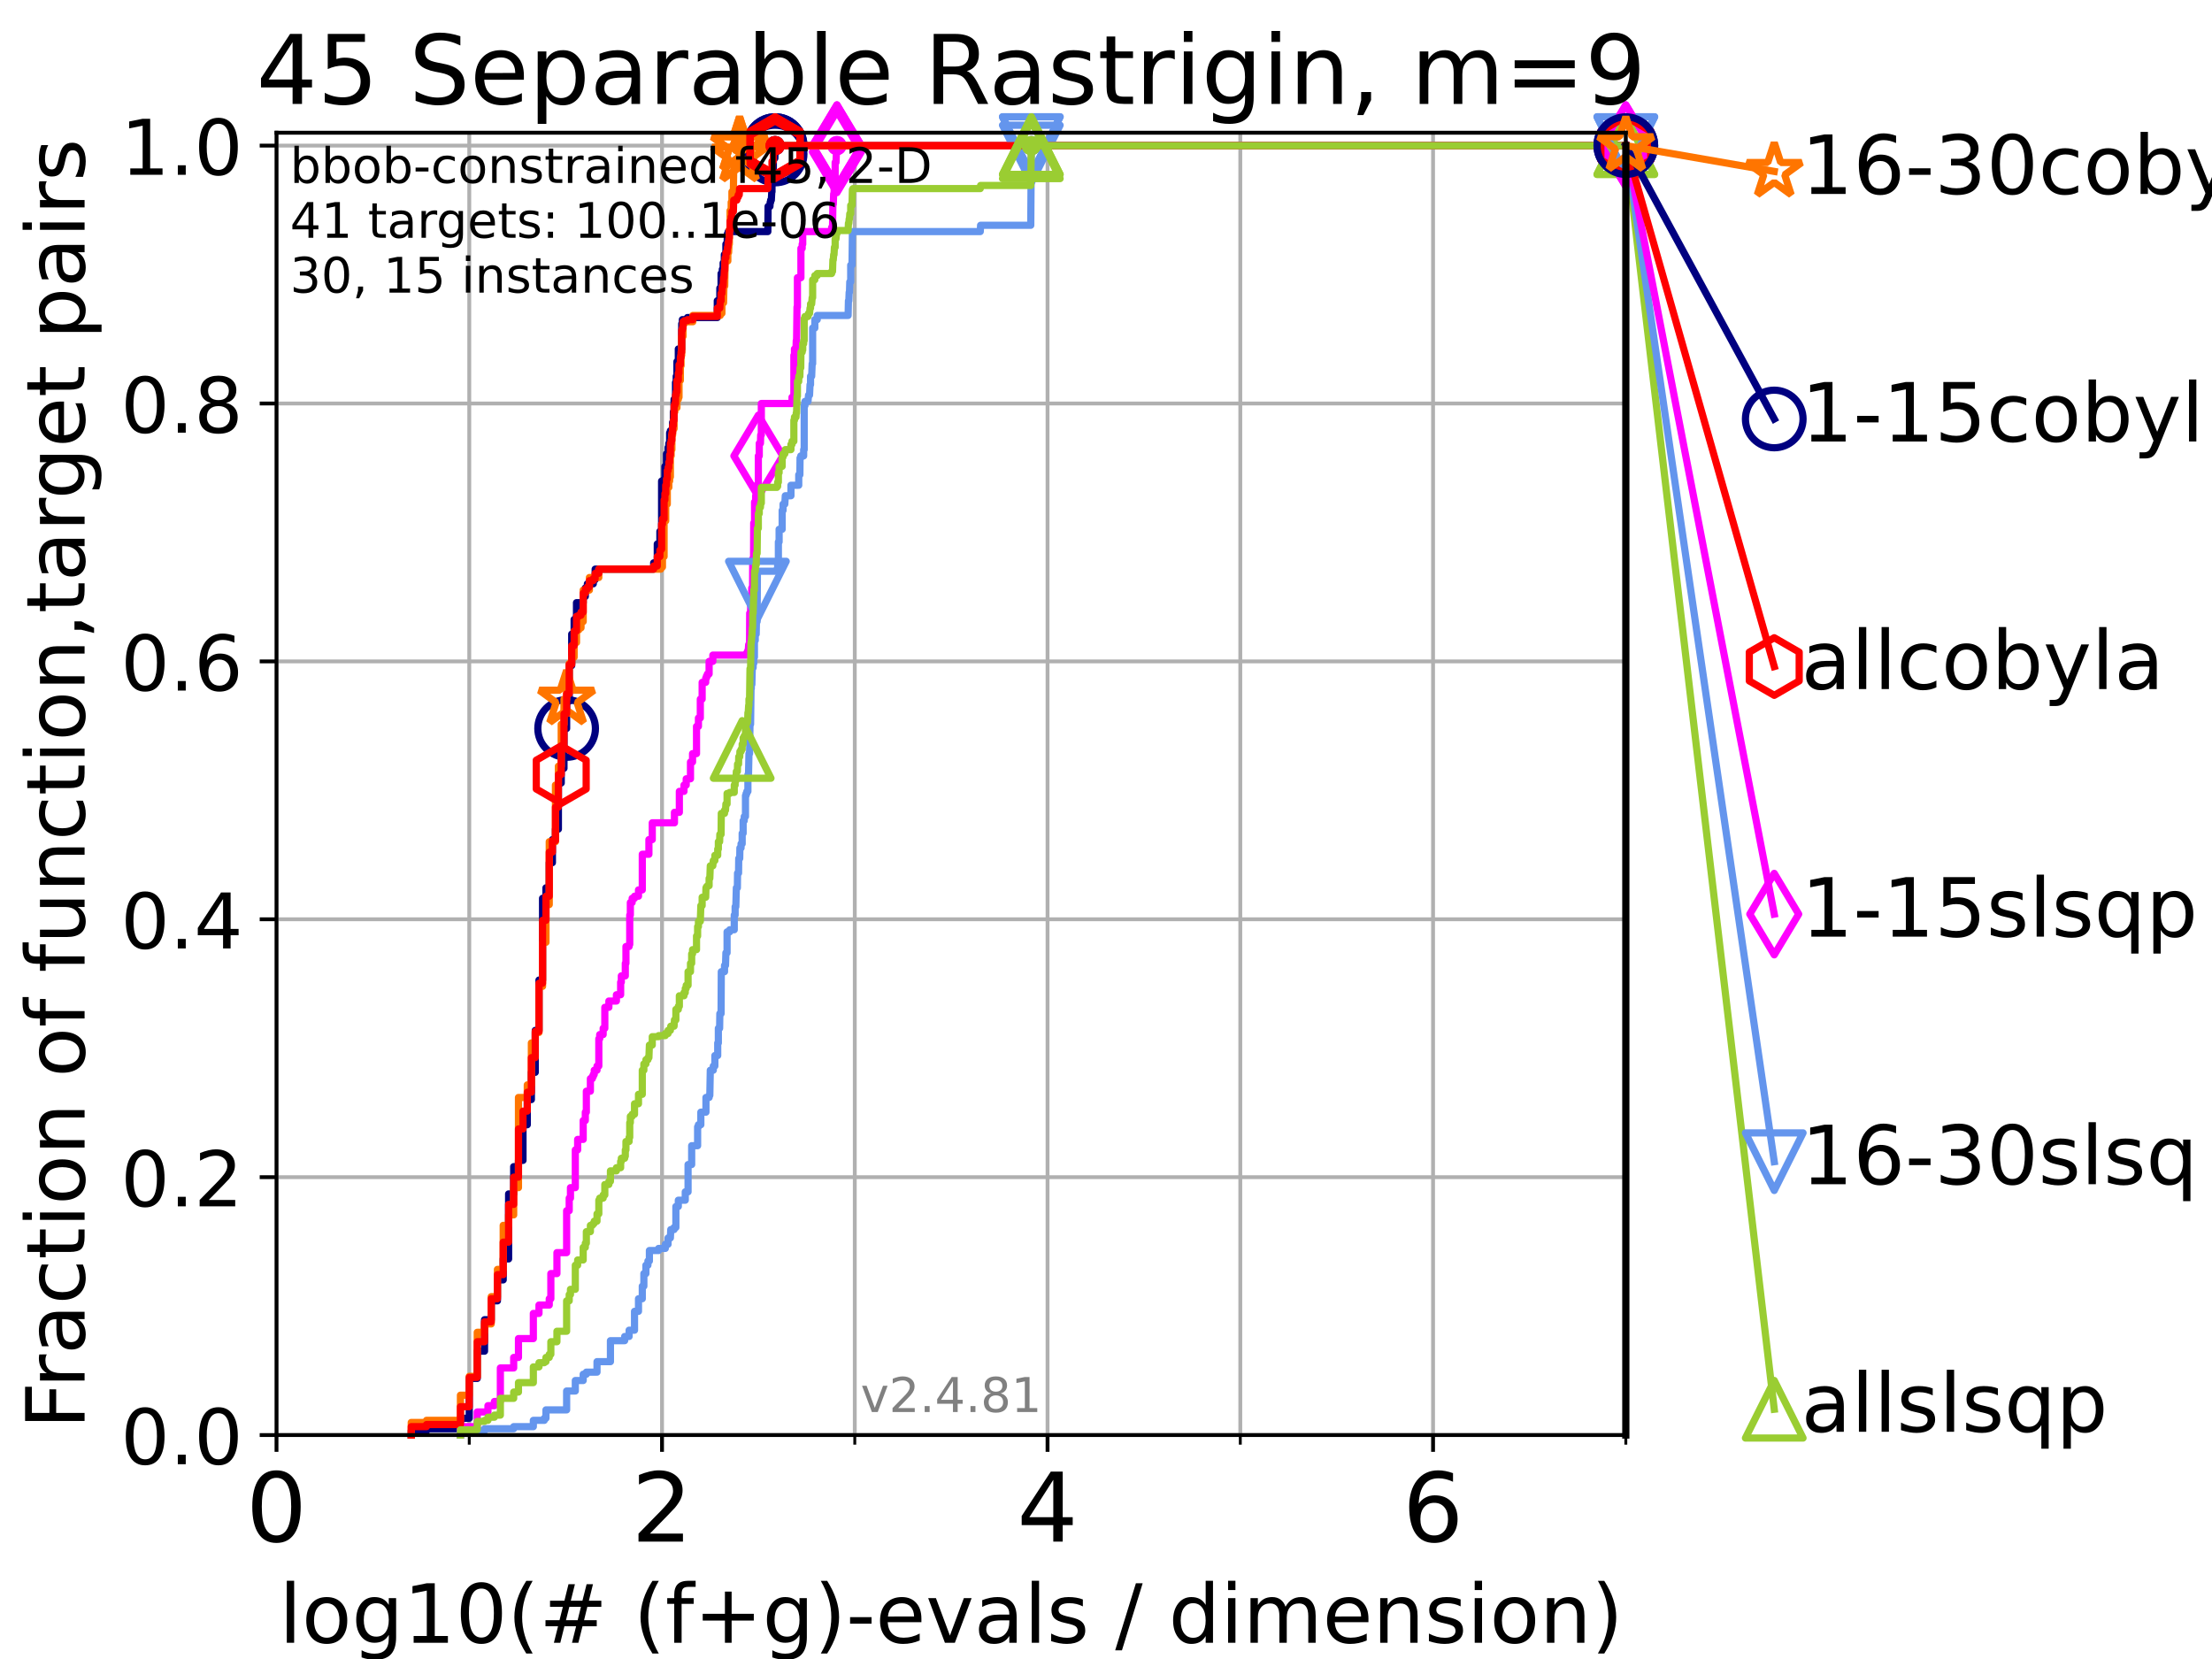 <?xml version="1.0" encoding="utf-8" standalone="no"?>
<!DOCTYPE svg PUBLIC "-//W3C//DTD SVG 1.1//EN"
  "http://www.w3.org/Graphics/SVG/1.1/DTD/svg11.dtd">
<!-- Created with matplotlib (https://matplotlib.org/) -->
<svg height="345.6pt" version="1.1" viewBox="0 0 460.8 345.6" width="460.8pt" xmlns="http://www.w3.org/2000/svg" xmlns:xlink="http://www.w3.org/1999/xlink">
 <defs>
  <style type="text/css">*{stroke-linecap:butt;stroke-linejoin:round;}</style>
 </defs>
 <g id="figure_1">
  <g id="patch_1">
   <path d="M 0 345.6 
L 460.8 345.6 
L 460.8 0 
L 0 0 
z
" style="fill:#ffffff;"/>
  </g>
  <g id="axes_1">
   <g id="patch_2">
    <path d="M 57.6 298.944 
L 338.688 298.944 
L 338.688 27.648 
L 57.6 27.648 
z
" style="fill:#ffffff;"/>
   </g>
   <g id="matplotlib.axis_1">
    <g id="xtick_1">
     <g id="line2d_1">
      <path clip-path="url(#p803fcac063)" d="M 57.6 298.944 
L 57.6 27.648 
" style="fill:none;stroke:#b0b0b0;stroke-linecap:square;stroke-width:0.8;"/>
     </g>
     <g id="line2d_2">
      <defs>
       <path d="M 0 0 
L 0 3.5 
" id="m2428d6b668" style="stroke:#000000;stroke-width:0.8;"/>
      </defs>
      <g>
       <use style="stroke:#000000;stroke-width:0.8;" x="57.6" xlink:href="#m2428d6b668" y="298.944"/>
      </g>
     </g>
     <g id="text_1">
      <!-- 0 -->
      <g transform="translate(51.237 321.141)scale(0.2 -0.2)">
       <defs>
        <path d="M 31.781 66.406 
Q 24.172 66.406 20.328 58.906 
Q 16.5 51.422 16.5 36.375 
Q 16.5 21.391 20.328 13.891 
Q 24.172 6.391 31.781 6.391 
Q 39.453 6.391 43.281 13.891 
Q 47.125 21.391 47.125 36.375 
Q 47.125 51.422 43.281 58.906 
Q 39.453 66.406 31.781 66.406 
z
M 31.781 74.219 
Q 44.047 74.219 50.516 64.516 
Q 56.984 54.828 56.984 36.375 
Q 56.984 17.969 50.516 8.266 
Q 44.047 -1.422 31.781 -1.422 
Q 19.531 -1.422 13.062 8.266 
Q 6.594 17.969 6.594 36.375 
Q 6.594 54.828 13.062 64.516 
Q 19.531 74.219 31.781 74.219 
z
" id="DejaVuSans-48"/>
       </defs>
       <use xlink:href="#DejaVuSans-48"/>
      </g>
     </g>
    </g>
    <g id="xtick_2">
     <g id="line2d_3">
      <path clip-path="url(#p803fcac063)" d="M 137.911 298.944 
L 137.911 27.648 
" style="fill:none;stroke:#b0b0b0;stroke-linecap:square;stroke-width:0.8;"/>
     </g>
     <g id="line2d_4">
      <g>
       <use style="stroke:#000000;stroke-width:0.8;" x="137.911" xlink:href="#m2428d6b668" y="298.944"/>
      </g>
     </g>
     <g id="text_2">
      <!-- 2 -->
      <g transform="translate(131.548 321.141)scale(0.2 -0.2)">
       <defs>
        <path d="M 19.188 8.297 
L 53.609 8.297 
L 53.609 0 
L 7.328 0 
L 7.328 8.297 
Q 12.938 14.109 22.625 23.891 
Q 32.328 33.688 34.812 36.531 
Q 39.547 41.844 41.422 45.531 
Q 43.312 49.219 43.312 52.781 
Q 43.312 58.594 39.234 62.25 
Q 35.156 65.922 28.609 65.922 
Q 23.969 65.922 18.812 64.312 
Q 13.672 62.703 7.812 59.422 
L 7.812 69.391 
Q 13.766 71.781 18.938 73 
Q 24.125 74.219 28.422 74.219 
Q 39.75 74.219 46.484 68.547 
Q 53.219 62.891 53.219 53.422 
Q 53.219 48.922 51.531 44.891 
Q 49.859 40.875 45.406 35.406 
Q 44.188 33.984 37.641 27.219 
Q 31.109 20.453 19.188 8.297 
z
" id="DejaVuSans-50"/>
       </defs>
       <use xlink:href="#DejaVuSans-50"/>
      </g>
     </g>
    </g>
    <g id="xtick_3">
     <g id="line2d_5">
      <path clip-path="url(#p803fcac063)" d="M 218.222 298.944 
L 218.222 27.648 
" style="fill:none;stroke:#b0b0b0;stroke-linecap:square;stroke-width:0.8;"/>
     </g>
     <g id="line2d_6">
      <g>
       <use style="stroke:#000000;stroke-width:0.8;" x="218.222" xlink:href="#m2428d6b668" y="298.944"/>
      </g>
     </g>
     <g id="text_3">
      <!-- 4 -->
      <g transform="translate(211.859 321.141)scale(0.2 -0.2)">
       <defs>
        <path d="M 37.797 64.312 
L 12.891 25.391 
L 37.797 25.391 
z
M 35.203 72.906 
L 47.609 72.906 
L 47.609 25.391 
L 58.016 25.391 
L 58.016 17.188 
L 47.609 17.188 
L 47.609 0 
L 37.797 0 
L 37.797 17.188 
L 4.891 17.188 
L 4.891 26.703 
z
" id="DejaVuSans-52"/>
       </defs>
       <use xlink:href="#DejaVuSans-52"/>
      </g>
     </g>
    </g>
    <g id="xtick_4">
     <g id="line2d_7">
      <path clip-path="url(#p803fcac063)" d="M 298.533 298.944 
L 298.533 27.648 
" style="fill:none;stroke:#b0b0b0;stroke-linecap:square;stroke-width:0.8;"/>
     </g>
     <g id="line2d_8">
      <g>
       <use style="stroke:#000000;stroke-width:0.8;" x="298.533" xlink:href="#m2428d6b668" y="298.944"/>
      </g>
     </g>
     <g id="text_4">
      <!-- 6 -->
      <g transform="translate(292.17 321.141)scale(0.2 -0.2)">
       <defs>
        <path d="M 33.016 40.375 
Q 26.375 40.375 22.484 35.828 
Q 18.609 31.297 18.609 23.391 
Q 18.609 15.531 22.484 10.953 
Q 26.375 6.391 33.016 6.391 
Q 39.656 6.391 43.531 10.953 
Q 47.406 15.531 47.406 23.391 
Q 47.406 31.297 43.531 35.828 
Q 39.656 40.375 33.016 40.375 
z
M 52.594 71.297 
L 52.594 62.312 
Q 48.875 64.062 45.094 64.984 
Q 41.312 65.922 37.594 65.922 
Q 27.828 65.922 22.672 59.328 
Q 17.531 52.734 16.797 39.406 
Q 19.672 43.656 24.016 45.922 
Q 28.375 48.188 33.594 48.188 
Q 44.578 48.188 50.953 41.516 
Q 57.328 34.859 57.328 23.391 
Q 57.328 12.156 50.688 5.359 
Q 44.047 -1.422 33.016 -1.422 
Q 20.359 -1.422 13.672 8.266 
Q 6.984 17.969 6.984 36.375 
Q 6.984 53.656 15.188 63.938 
Q 23.391 74.219 37.203 74.219 
Q 40.922 74.219 44.703 73.484 
Q 48.484 72.75 52.594 71.297 
z
" id="DejaVuSans-54"/>
       </defs>
       <use xlink:href="#DejaVuSans-54"/>
      </g>
     </g>
    </g>
    <g id="xtick_5">
     <g id="line2d_9">
      <path clip-path="url(#p803fcac063)" d="M 97.755 298.944 
L 97.755 27.648 
" style="fill:none;stroke:#b0b0b0;stroke-linecap:square;stroke-width:0.8;"/>
     </g>
     <g id="line2d_10">
      <defs>
       <path d="M 0 0 
L 0 2 
" id="mf97e0da0f8" style="stroke:#000000;stroke-width:0.6;"/>
      </defs>
      <g>
       <use style="stroke:#000000;stroke-width:0.6;" x="97.755" xlink:href="#mf97e0da0f8" y="298.944"/>
      </g>
     </g>
    </g>
    <g id="xtick_6">
     <g id="line2d_11">
      <path clip-path="url(#p803fcac063)" d="M 178.066 298.944 
L 178.066 27.648 
" style="fill:none;stroke:#b0b0b0;stroke-linecap:square;stroke-width:0.8;"/>
     </g>
     <g id="line2d_12">
      <g>
       <use style="stroke:#000000;stroke-width:0.6;" x="178.066" xlink:href="#mf97e0da0f8" y="298.944"/>
      </g>
     </g>
    </g>
    <g id="xtick_7">
     <g id="line2d_13">
      <path clip-path="url(#p803fcac063)" d="M 258.377 298.944 
L 258.377 27.648 
" style="fill:none;stroke:#b0b0b0;stroke-linecap:square;stroke-width:0.8;"/>
     </g>
     <g id="line2d_14">
      <g>
       <use style="stroke:#000000;stroke-width:0.6;" x="258.377" xlink:href="#mf97e0da0f8" y="298.944"/>
      </g>
     </g>
    </g>
    <g id="xtick_8">
     <g id="line2d_15">
      <path clip-path="url(#p803fcac063)" d="M 338.688 298.944 
L 338.688 27.648 
" style="fill:none;stroke:#b0b0b0;stroke-linecap:square;stroke-width:0.8;"/>
     </g>
     <g id="line2d_16">
      <g>
       <use style="stroke:#000000;stroke-width:0.6;" x="338.688" xlink:href="#mf97e0da0f8" y="298.944"/>
      </g>
     </g>
    </g>
    <g id="text_5">
     <!-- log10(# (f+g)-evals / dimension) -->
     <g transform="translate(58.145 342.218)scale(0.17 -0.17)">
      <defs>
       <path d="M 9.422 75.984 
L 18.406 75.984 
L 18.406 0 
L 9.422 0 
z
" id="DejaVuSans-108"/>
       <path d="M 30.609 48.391 
Q 23.391 48.391 19.188 42.75 
Q 14.984 37.109 14.984 27.297 
Q 14.984 17.484 19.156 11.844 
Q 23.344 6.203 30.609 6.203 
Q 37.797 6.203 41.984 11.859 
Q 46.188 17.531 46.188 27.297 
Q 46.188 37.016 41.984 42.703 
Q 37.797 48.391 30.609 48.391 
z
M 30.609 56 
Q 42.328 56 49.016 48.375 
Q 55.719 40.766 55.719 27.297 
Q 55.719 13.875 49.016 6.219 
Q 42.328 -1.422 30.609 -1.422 
Q 18.844 -1.422 12.172 6.219 
Q 5.516 13.875 5.516 27.297 
Q 5.516 40.766 12.172 48.375 
Q 18.844 56 30.609 56 
z
" id="DejaVuSans-111"/>
       <path d="M 45.406 27.984 
Q 45.406 37.75 41.375 43.109 
Q 37.359 48.484 30.078 48.484 
Q 22.859 48.484 18.828 43.109 
Q 14.797 37.75 14.797 27.984 
Q 14.797 18.266 18.828 12.891 
Q 22.859 7.516 30.078 7.516 
Q 37.359 7.516 41.375 12.891 
Q 45.406 18.266 45.406 27.984 
z
M 54.391 6.781 
Q 54.391 -7.172 48.188 -13.984 
Q 42 -20.797 29.203 -20.797 
Q 24.469 -20.797 20.266 -20.094 
Q 16.062 -19.391 12.109 -17.922 
L 12.109 -9.188 
Q 16.062 -11.328 19.922 -12.344 
Q 23.781 -13.375 27.781 -13.375 
Q 36.625 -13.375 41.016 -8.766 
Q 45.406 -4.156 45.406 5.172 
L 45.406 9.625 
Q 42.625 4.781 38.281 2.391 
Q 33.938 0 27.875 0 
Q 17.828 0 11.672 7.656 
Q 5.516 15.328 5.516 27.984 
Q 5.516 40.672 11.672 48.328 
Q 17.828 56 27.875 56 
Q 33.938 56 38.281 53.609 
Q 42.625 51.219 45.406 46.391 
L 45.406 54.688 
L 54.391 54.688 
z
" id="DejaVuSans-103"/>
       <path d="M 12.406 8.297 
L 28.516 8.297 
L 28.516 63.922 
L 10.984 60.406 
L 10.984 69.391 
L 28.422 72.906 
L 38.281 72.906 
L 38.281 8.297 
L 54.391 8.297 
L 54.391 0 
L 12.406 0 
z
" id="DejaVuSans-49"/>
       <path d="M 31 75.875 
Q 24.469 64.656 21.281 53.656 
Q 18.109 42.672 18.109 31.391 
Q 18.109 20.125 21.312 9.062 
Q 24.516 -2 31 -13.188 
L 23.188 -13.188 
Q 15.875 -1.703 12.234 9.375 
Q 8.594 20.453 8.594 31.391 
Q 8.594 42.281 12.203 53.312 
Q 15.828 64.359 23.188 75.875 
z
" id="DejaVuSans-40"/>
       <path d="M 51.125 44 
L 36.922 44 
L 32.812 27.688 
L 47.125 27.688 
z
M 43.797 71.781 
L 38.719 51.516 
L 52.984 51.516 
L 58.109 71.781 
L 65.922 71.781 
L 60.891 51.516 
L 76.125 51.516 
L 76.125 44 
L 58.984 44 
L 54.984 27.688 
L 70.516 27.688 
L 70.516 20.219 
L 53.078 20.219 
L 48 0 
L 40.188 0 
L 45.219 20.219 
L 30.906 20.219 
L 25.875 0 
L 18.016 0 
L 23.094 20.219 
L 7.719 20.219 
L 7.719 27.688 
L 24.906 27.688 
L 29 44 
L 13.281 44 
L 13.281 51.516 
L 30.906 51.516 
L 35.891 71.781 
z
" id="DejaVuSans-35"/>
       <path id="DejaVuSans-32"/>
       <path d="M 37.109 75.984 
L 37.109 68.5 
L 28.516 68.5 
Q 23.688 68.5 21.797 66.547 
Q 19.922 64.594 19.922 59.516 
L 19.922 54.688 
L 34.719 54.688 
L 34.719 47.703 
L 19.922 47.703 
L 19.922 0 
L 10.891 0 
L 10.891 47.703 
L 2.297 47.703 
L 2.297 54.688 
L 10.891 54.688 
L 10.891 58.5 
Q 10.891 67.625 15.141 71.797 
Q 19.391 75.984 28.609 75.984 
z
" id="DejaVuSans-102"/>
       <path d="M 46 62.703 
L 46 35.5 
L 73.188 35.5 
L 73.188 27.203 
L 46 27.203 
L 46 0 
L 37.797 0 
L 37.797 27.203 
L 10.594 27.203 
L 10.594 35.5 
L 37.797 35.5 
L 37.797 62.703 
z
" id="DejaVuSans-43"/>
       <path d="M 8.016 75.875 
L 15.828 75.875 
Q 23.141 64.359 26.781 53.312 
Q 30.422 42.281 30.422 31.391 
Q 30.422 20.453 26.781 9.375 
Q 23.141 -1.703 15.828 -13.188 
L 8.016 -13.188 
Q 14.5 -2 17.703 9.062 
Q 20.906 20.125 20.906 31.391 
Q 20.906 42.672 17.703 53.656 
Q 14.5 64.656 8.016 75.875 
z
" id="DejaVuSans-41"/>
       <path d="M 4.891 31.391 
L 31.203 31.391 
L 31.203 23.391 
L 4.891 23.391 
z
" id="DejaVuSans-45"/>
       <path d="M 56.203 29.594 
L 56.203 25.203 
L 14.891 25.203 
Q 15.484 15.922 20.484 11.062 
Q 25.484 6.203 34.422 6.203 
Q 39.594 6.203 44.453 7.469 
Q 49.312 8.734 54.109 11.281 
L 54.109 2.781 
Q 49.266 0.734 44.188 -0.344 
Q 39.109 -1.422 33.891 -1.422 
Q 20.797 -1.422 13.156 6.188 
Q 5.516 13.812 5.516 26.812 
Q 5.516 40.234 12.766 48.109 
Q 20.016 56 32.328 56 
Q 43.359 56 49.781 48.891 
Q 56.203 41.797 56.203 29.594 
z
M 47.219 32.234 
Q 47.125 39.594 43.094 43.984 
Q 39.062 48.391 32.422 48.391 
Q 24.906 48.391 20.391 44.141 
Q 15.875 39.891 15.188 32.172 
z
" id="DejaVuSans-101"/>
       <path d="M 2.984 54.688 
L 12.5 54.688 
L 29.594 8.797 
L 46.688 54.688 
L 56.203 54.688 
L 35.688 0 
L 23.484 0 
z
" id="DejaVuSans-118"/>
       <path d="M 34.281 27.484 
Q 23.391 27.484 19.188 25 
Q 14.984 22.516 14.984 16.5 
Q 14.984 11.719 18.141 8.906 
Q 21.297 6.109 26.703 6.109 
Q 34.188 6.109 38.703 11.406 
Q 43.219 16.703 43.219 25.484 
L 43.219 27.484 
z
M 52.203 31.203 
L 52.203 0 
L 43.219 0 
L 43.219 8.297 
Q 40.141 3.328 35.547 0.953 
Q 30.953 -1.422 24.312 -1.422 
Q 15.922 -1.422 10.953 3.297 
Q 6 8.016 6 15.922 
Q 6 25.141 12.172 29.828 
Q 18.359 34.516 30.609 34.516 
L 43.219 34.516 
L 43.219 35.406 
Q 43.219 41.609 39.141 45 
Q 35.062 48.391 27.688 48.391 
Q 23 48.391 18.547 47.266 
Q 14.109 46.141 10.016 43.891 
L 10.016 52.203 
Q 14.938 54.109 19.578 55.047 
Q 24.219 56 28.609 56 
Q 40.484 56 46.344 49.844 
Q 52.203 43.703 52.203 31.203 
z
" id="DejaVuSans-97"/>
       <path d="M 44.281 53.078 
L 44.281 44.578 
Q 40.484 46.531 36.375 47.5 
Q 32.281 48.484 27.875 48.484 
Q 21.188 48.484 17.844 46.438 
Q 14.5 44.391 14.5 40.281 
Q 14.5 37.156 16.891 35.375 
Q 19.281 33.594 26.516 31.984 
L 29.594 31.297 
Q 39.156 29.25 43.188 25.516 
Q 47.219 21.781 47.219 15.094 
Q 47.219 7.469 41.188 3.016 
Q 35.156 -1.422 24.609 -1.422 
Q 20.219 -1.422 15.453 -0.562 
Q 10.688 0.297 5.422 2 
L 5.422 11.281 
Q 10.406 8.688 15.234 7.391 
Q 20.062 6.109 24.812 6.109 
Q 31.156 6.109 34.562 8.281 
Q 37.984 10.453 37.984 14.406 
Q 37.984 18.062 35.516 20.016 
Q 33.062 21.969 24.703 23.781 
L 21.578 24.516 
Q 13.234 26.266 9.516 29.906 
Q 5.812 33.547 5.812 39.891 
Q 5.812 47.609 11.281 51.797 
Q 16.75 56 26.812 56 
Q 31.781 56 36.172 55.266 
Q 40.578 54.547 44.281 53.078 
z
" id="DejaVuSans-115"/>
       <path d="M 25.391 72.906 
L 33.688 72.906 
L 8.297 -9.281 
L 0 -9.281 
z
" id="DejaVuSans-47"/>
       <path d="M 45.406 46.391 
L 45.406 75.984 
L 54.391 75.984 
L 54.391 0 
L 45.406 0 
L 45.406 8.203 
Q 42.578 3.328 38.25 0.953 
Q 33.938 -1.422 27.875 -1.422 
Q 17.969 -1.422 11.734 6.484 
Q 5.516 14.406 5.516 27.297 
Q 5.516 40.188 11.734 48.094 
Q 17.969 56 27.875 56 
Q 33.938 56 38.25 53.625 
Q 42.578 51.266 45.406 46.391 
z
M 14.797 27.297 
Q 14.797 17.391 18.875 11.75 
Q 22.953 6.109 30.078 6.109 
Q 37.203 6.109 41.297 11.75 
Q 45.406 17.391 45.406 27.297 
Q 45.406 37.203 41.297 42.844 
Q 37.203 48.484 30.078 48.484 
Q 22.953 48.484 18.875 42.844 
Q 14.797 37.203 14.797 27.297 
z
" id="DejaVuSans-100"/>
       <path d="M 9.422 54.688 
L 18.406 54.688 
L 18.406 0 
L 9.422 0 
z
M 9.422 75.984 
L 18.406 75.984 
L 18.406 64.594 
L 9.422 64.594 
z
" id="DejaVuSans-105"/>
       <path d="M 52 44.188 
Q 55.375 50.25 60.062 53.125 
Q 64.75 56 71.094 56 
Q 79.641 56 84.281 50.016 
Q 88.922 44.047 88.922 33.016 
L 88.922 0 
L 79.891 0 
L 79.891 32.719 
Q 79.891 40.578 77.094 44.375 
Q 74.312 48.188 68.609 48.188 
Q 61.625 48.188 57.562 43.547 
Q 53.516 38.922 53.516 30.906 
L 53.516 0 
L 44.484 0 
L 44.484 32.719 
Q 44.484 40.625 41.703 44.406 
Q 38.922 48.188 33.109 48.188 
Q 26.219 48.188 22.156 43.531 
Q 18.109 38.875 18.109 30.906 
L 18.109 0 
L 9.078 0 
L 9.078 54.688 
L 18.109 54.688 
L 18.109 46.188 
Q 21.188 51.219 25.484 53.609 
Q 29.781 56 35.688 56 
Q 41.656 56 45.828 52.969 
Q 50 49.953 52 44.188 
z
" id="DejaVuSans-109"/>
       <path d="M 54.891 33.016 
L 54.891 0 
L 45.906 0 
L 45.906 32.719 
Q 45.906 40.484 42.875 44.328 
Q 39.844 48.188 33.797 48.188 
Q 26.516 48.188 22.312 43.547 
Q 18.109 38.922 18.109 30.906 
L 18.109 0 
L 9.078 0 
L 9.078 54.688 
L 18.109 54.688 
L 18.109 46.188 
Q 21.344 51.125 25.703 53.562 
Q 30.078 56 35.797 56 
Q 45.219 56 50.047 50.172 
Q 54.891 44.344 54.891 33.016 
z
" id="DejaVuSans-110"/>
      </defs>
      <use xlink:href="#DejaVuSans-108"/>
      <use x="27.783" xlink:href="#DejaVuSans-111"/>
      <use x="88.965" xlink:href="#DejaVuSans-103"/>
      <use x="152.441" xlink:href="#DejaVuSans-49"/>
      <use x="216.064" xlink:href="#DejaVuSans-48"/>
      <use x="279.688" xlink:href="#DejaVuSans-40"/>
      <use x="318.701" xlink:href="#DejaVuSans-35"/>
      <use x="402.49" xlink:href="#DejaVuSans-32"/>
      <use x="434.277" xlink:href="#DejaVuSans-40"/>
      <use x="473.291" xlink:href="#DejaVuSans-102"/>
      <use x="508.496" xlink:href="#DejaVuSans-43"/>
      <use x="592.285" xlink:href="#DejaVuSans-103"/>
      <use x="655.762" xlink:href="#DejaVuSans-41"/>
      <use x="694.775" xlink:href="#DejaVuSans-45"/>
      <use x="730.859" xlink:href="#DejaVuSans-101"/>
      <use x="792.383" xlink:href="#DejaVuSans-118"/>
      <use x="851.562" xlink:href="#DejaVuSans-97"/>
      <use x="912.842" xlink:href="#DejaVuSans-108"/>
      <use x="940.625" xlink:href="#DejaVuSans-115"/>
      <use x="992.725" xlink:href="#DejaVuSans-32"/>
      <use x="1024.512" xlink:href="#DejaVuSans-47"/>
      <use x="1058.203" xlink:href="#DejaVuSans-32"/>
      <use x="1089.99" xlink:href="#DejaVuSans-100"/>
      <use x="1153.467" xlink:href="#DejaVuSans-105"/>
      <use x="1181.25" xlink:href="#DejaVuSans-109"/>
      <use x="1278.662" xlink:href="#DejaVuSans-101"/>
      <use x="1340.186" xlink:href="#DejaVuSans-110"/>
      <use x="1403.564" xlink:href="#DejaVuSans-115"/>
      <use x="1455.664" xlink:href="#DejaVuSans-105"/>
      <use x="1483.447" xlink:href="#DejaVuSans-111"/>
      <use x="1544.629" xlink:href="#DejaVuSans-110"/>
      <use x="1608.008" xlink:href="#DejaVuSans-41"/>
     </g>
    </g>
   </g>
   <g id="matplotlib.axis_2">
    <g id="ytick_1">
     <g id="line2d_17">
      <path clip-path="url(#p803fcac063)" d="M 57.6 298.944 
L 338.688 298.944 
" style="fill:none;stroke:#b0b0b0;stroke-linecap:square;stroke-width:0.8;"/>
     </g>
     <g id="line2d_18">
      <defs>
       <path d="M 0 0 
L -3.5 0 
" id="m3a2c605745" style="stroke:#000000;stroke-width:0.8;"/>
      </defs>
      <g>
       <use style="stroke:#000000;stroke-width:0.8;" x="57.6" xlink:href="#m3a2c605745" y="298.944"/>
      </g>
     </g>
     <g id="text_6">
      <!-- 0.0 -->
      <g transform="translate(25.155 305.023)scale(0.16 -0.16)">
       <defs>
        <path d="M 10.688 12.406 
L 21 12.406 
L 21 0 
L 10.688 0 
z
" id="DejaVuSans-46"/>
       </defs>
       <use xlink:href="#DejaVuSans-48"/>
       <use x="63.623" xlink:href="#DejaVuSans-46"/>
       <use x="95.41" xlink:href="#DejaVuSans-48"/>
      </g>
     </g>
    </g>
    <g id="ytick_2">
     <g id="line2d_19">
      <path clip-path="url(#p803fcac063)" d="M 57.6 245.222 
L 338.688 245.222 
" style="fill:none;stroke:#b0b0b0;stroke-linecap:square;stroke-width:0.8;"/>
     </g>
     <g id="line2d_20">
      <g>
       <use style="stroke:#000000;stroke-width:0.8;" x="57.6" xlink:href="#m3a2c605745" y="245.222"/>
      </g>
     </g>
     <g id="text_7">
      <!-- 0.2 -->
      <g transform="translate(25.155 251.301)scale(0.16 -0.16)">
       <use xlink:href="#DejaVuSans-48"/>
       <use x="63.623" xlink:href="#DejaVuSans-46"/>
       <use x="95.41" xlink:href="#DejaVuSans-50"/>
      </g>
     </g>
    </g>
    <g id="ytick_3">
     <g id="line2d_21">
      <path clip-path="url(#p803fcac063)" d="M 57.6 191.5 
L 338.688 191.5 
" style="fill:none;stroke:#b0b0b0;stroke-linecap:square;stroke-width:0.8;"/>
     </g>
     <g id="line2d_22">
      <g>
       <use style="stroke:#000000;stroke-width:0.8;" x="57.6" xlink:href="#m3a2c605745" y="191.5"/>
      </g>
     </g>
     <g id="text_8">
      <!-- 0.4 -->
      <g transform="translate(25.155 197.579)scale(0.16 -0.16)">
       <use xlink:href="#DejaVuSans-48"/>
       <use x="63.623" xlink:href="#DejaVuSans-46"/>
       <use x="95.41" xlink:href="#DejaVuSans-52"/>
      </g>
     </g>
    </g>
    <g id="ytick_4">
     <g id="line2d_23">
      <path clip-path="url(#p803fcac063)" d="M 57.6 137.778 
L 338.688 137.778 
" style="fill:none;stroke:#b0b0b0;stroke-linecap:square;stroke-width:0.8;"/>
     </g>
     <g id="line2d_24">
      <g>
       <use style="stroke:#000000;stroke-width:0.8;" x="57.6" xlink:href="#m3a2c605745" y="137.778"/>
      </g>
     </g>
     <g id="text_9">
      <!-- 0.6 -->
      <g transform="translate(25.155 143.857)scale(0.16 -0.16)">
       <use xlink:href="#DejaVuSans-48"/>
       <use x="63.623" xlink:href="#DejaVuSans-46"/>
       <use x="95.41" xlink:href="#DejaVuSans-54"/>
      </g>
     </g>
    </g>
    <g id="ytick_5">
     <g id="line2d_25">
      <path clip-path="url(#p803fcac063)" d="M 57.6 84.056 
L 338.688 84.056 
" style="fill:none;stroke:#b0b0b0;stroke-linecap:square;stroke-width:0.8;"/>
     </g>
     <g id="line2d_26">
      <g>
       <use style="stroke:#000000;stroke-width:0.8;" x="57.6" xlink:href="#m3a2c605745" y="84.056"/>
      </g>
     </g>
     <g id="text_10">
      <!-- 0.8 -->
      <g transform="translate(25.155 90.135)scale(0.16 -0.16)">
       <defs>
        <path d="M 31.781 34.625 
Q 24.75 34.625 20.719 30.859 
Q 16.703 27.094 16.703 20.516 
Q 16.703 13.922 20.719 10.156 
Q 24.75 6.391 31.781 6.391 
Q 38.812 6.391 42.859 10.172 
Q 46.922 13.969 46.922 20.516 
Q 46.922 27.094 42.891 30.859 
Q 38.875 34.625 31.781 34.625 
z
M 21.922 38.812 
Q 15.578 40.375 12.031 44.719 
Q 8.5 49.078 8.5 55.328 
Q 8.5 64.062 14.719 69.141 
Q 20.953 74.219 31.781 74.219 
Q 42.672 74.219 48.875 69.141 
Q 55.078 64.062 55.078 55.328 
Q 55.078 49.078 51.531 44.719 
Q 48 40.375 41.703 38.812 
Q 48.828 37.156 52.797 32.312 
Q 56.781 27.484 56.781 20.516 
Q 56.781 9.906 50.312 4.234 
Q 43.844 -1.422 31.781 -1.422 
Q 19.734 -1.422 13.25 4.234 
Q 6.781 9.906 6.781 20.516 
Q 6.781 27.484 10.781 32.312 
Q 14.797 37.156 21.922 38.812 
z
M 18.312 54.391 
Q 18.312 48.734 21.844 45.562 
Q 25.391 42.391 31.781 42.391 
Q 38.141 42.391 41.719 45.562 
Q 45.312 48.734 45.312 54.391 
Q 45.312 60.062 41.719 63.234 
Q 38.141 66.406 31.781 66.406 
Q 25.391 66.406 21.844 63.234 
Q 18.312 60.062 18.312 54.391 
z
" id="DejaVuSans-56"/>
       </defs>
       <use xlink:href="#DejaVuSans-48"/>
       <use x="63.623" xlink:href="#DejaVuSans-46"/>
       <use x="95.41" xlink:href="#DejaVuSans-56"/>
      </g>
     </g>
    </g>
    <g id="ytick_6">
     <g id="line2d_27">
      <path clip-path="url(#p803fcac063)" d="M 57.6 30.334 
L 338.688 30.334 
" style="fill:none;stroke:#b0b0b0;stroke-linecap:square;stroke-width:0.8;"/>
     </g>
     <g id="line2d_28">
      <g>
       <use style="stroke:#000000;stroke-width:0.8;" x="57.6" xlink:href="#m3a2c605745" y="30.334"/>
      </g>
     </g>
     <g id="text_11">
      <!-- 1.0 -->
      <g transform="translate(25.155 36.413)scale(0.16 -0.16)">
       <use xlink:href="#DejaVuSans-49"/>
       <use x="63.623" xlink:href="#DejaVuSans-46"/>
       <use x="95.41" xlink:href="#DejaVuSans-48"/>
      </g>
     </g>
    </g>
    <g id="text_12">
     <!-- Fraction of function,target pairs -->
     <g transform="translate(17.62 297.681)rotate(-90)scale(0.17 -0.17)">
      <defs>
       <path d="M 9.812 72.906 
L 51.703 72.906 
L 51.703 64.594 
L 19.672 64.594 
L 19.672 43.109 
L 48.578 43.109 
L 48.578 34.812 
L 19.672 34.812 
L 19.672 0 
L 9.812 0 
z
" id="DejaVuSans-70"/>
       <path d="M 41.109 46.297 
Q 39.594 47.172 37.812 47.578 
Q 36.031 48 33.891 48 
Q 26.266 48 22.188 43.047 
Q 18.109 38.094 18.109 28.812 
L 18.109 0 
L 9.078 0 
L 9.078 54.688 
L 18.109 54.688 
L 18.109 46.188 
Q 20.953 51.172 25.484 53.578 
Q 30.031 56 36.531 56 
Q 37.453 56 38.578 55.875 
Q 39.703 55.766 41.062 55.516 
z
" id="DejaVuSans-114"/>
       <path d="M 48.781 52.594 
L 48.781 44.188 
Q 44.969 46.297 41.141 47.344 
Q 37.312 48.391 33.406 48.391 
Q 24.656 48.391 19.812 42.844 
Q 14.984 37.312 14.984 27.297 
Q 14.984 17.281 19.812 11.734 
Q 24.656 6.203 33.406 6.203 
Q 37.312 6.203 41.141 7.25 
Q 44.969 8.297 48.781 10.406 
L 48.781 2.094 
Q 45.016 0.344 40.984 -0.531 
Q 36.969 -1.422 32.422 -1.422 
Q 20.062 -1.422 12.781 6.344 
Q 5.516 14.109 5.516 27.297 
Q 5.516 40.672 12.859 48.328 
Q 20.219 56 33.016 56 
Q 37.156 56 41.109 55.141 
Q 45.062 54.297 48.781 52.594 
z
" id="DejaVuSans-99"/>
       <path d="M 18.312 70.219 
L 18.312 54.688 
L 36.812 54.688 
L 36.812 47.703 
L 18.312 47.703 
L 18.312 18.016 
Q 18.312 11.328 20.141 9.422 
Q 21.969 7.516 27.594 7.516 
L 36.812 7.516 
L 36.812 0 
L 27.594 0 
Q 17.188 0 13.234 3.875 
Q 9.281 7.766 9.281 18.016 
L 9.281 47.703 
L 2.688 47.703 
L 2.688 54.688 
L 9.281 54.688 
L 9.281 70.219 
z
" id="DejaVuSans-116"/>
       <path d="M 8.5 21.578 
L 8.5 54.688 
L 17.484 54.688 
L 17.484 21.922 
Q 17.484 14.156 20.5 10.266 
Q 23.531 6.391 29.594 6.391 
Q 36.859 6.391 41.078 11.031 
Q 45.312 15.672 45.312 23.688 
L 45.312 54.688 
L 54.297 54.688 
L 54.297 0 
L 45.312 0 
L 45.312 8.406 
Q 42.047 3.422 37.719 1 
Q 33.406 -1.422 27.688 -1.422 
Q 18.266 -1.422 13.375 4.438 
Q 8.5 10.297 8.5 21.578 
z
M 31.109 56 
z
" id="DejaVuSans-117"/>
       <path d="M 11.719 12.406 
L 22.016 12.406 
L 22.016 4 
L 14.016 -11.625 
L 7.719 -11.625 
L 11.719 4 
z
" id="DejaVuSans-44"/>
       <path d="M 18.109 8.203 
L 18.109 -20.797 
L 9.078 -20.797 
L 9.078 54.688 
L 18.109 54.688 
L 18.109 46.391 
Q 20.953 51.266 25.266 53.625 
Q 29.594 56 35.594 56 
Q 45.562 56 51.781 48.094 
Q 58.016 40.188 58.016 27.297 
Q 58.016 14.406 51.781 6.484 
Q 45.562 -1.422 35.594 -1.422 
Q 29.594 -1.422 25.266 0.953 
Q 20.953 3.328 18.109 8.203 
z
M 48.688 27.297 
Q 48.688 37.203 44.609 42.844 
Q 40.531 48.484 33.406 48.484 
Q 26.266 48.484 22.188 42.844 
Q 18.109 37.203 18.109 27.297 
Q 18.109 17.391 22.188 11.75 
Q 26.266 6.109 33.406 6.109 
Q 40.531 6.109 44.609 11.75 
Q 48.688 17.391 48.688 27.297 
z
" id="DejaVuSans-112"/>
      </defs>
      <use xlink:href="#DejaVuSans-70"/>
      <use x="50.27" xlink:href="#DejaVuSans-114"/>
      <use x="91.383" xlink:href="#DejaVuSans-97"/>
      <use x="152.662" xlink:href="#DejaVuSans-99"/>
      <use x="207.643" xlink:href="#DejaVuSans-116"/>
      <use x="246.852" xlink:href="#DejaVuSans-105"/>
      <use x="274.635" xlink:href="#DejaVuSans-111"/>
      <use x="335.816" xlink:href="#DejaVuSans-110"/>
      <use x="399.195" xlink:href="#DejaVuSans-32"/>
      <use x="430.982" xlink:href="#DejaVuSans-111"/>
      <use x="492.164" xlink:href="#DejaVuSans-102"/>
      <use x="527.369" xlink:href="#DejaVuSans-32"/>
      <use x="559.156" xlink:href="#DejaVuSans-102"/>
      <use x="594.361" xlink:href="#DejaVuSans-117"/>
      <use x="657.74" xlink:href="#DejaVuSans-110"/>
      <use x="721.119" xlink:href="#DejaVuSans-99"/>
      <use x="776.1" xlink:href="#DejaVuSans-116"/>
      <use x="815.309" xlink:href="#DejaVuSans-105"/>
      <use x="843.092" xlink:href="#DejaVuSans-111"/>
      <use x="904.273" xlink:href="#DejaVuSans-110"/>
      <use x="967.652" xlink:href="#DejaVuSans-44"/>
      <use x="999.439" xlink:href="#DejaVuSans-116"/>
      <use x="1038.648" xlink:href="#DejaVuSans-97"/>
      <use x="1099.928" xlink:href="#DejaVuSans-114"/>
      <use x="1139.291" xlink:href="#DejaVuSans-103"/>
      <use x="1202.768" xlink:href="#DejaVuSans-101"/>
      <use x="1264.291" xlink:href="#DejaVuSans-116"/>
      <use x="1303.5" xlink:href="#DejaVuSans-32"/>
      <use x="1335.287" xlink:href="#DejaVuSans-112"/>
      <use x="1398.764" xlink:href="#DejaVuSans-97"/>
      <use x="1460.043" xlink:href="#DejaVuSans-105"/>
      <use x="1487.826" xlink:href="#DejaVuSans-114"/>
      <use x="1528.939" xlink:href="#DejaVuSans-115"/>
     </g>
    </g>
   </g>
   <g id="line2d_29">
    <defs>
     <path d="M 0 1.5 
C 0.398 1.5 0.779 1.342 1.061 1.061 
C 1.342 0.779 1.5 0.398 1.5 0 
C 1.5 -0.398 1.342 -0.779 1.061 -1.061 
C 0.779 -1.342 0.398 -1.5 0 -1.5 
C -0.398 -1.5 -0.779 -1.342 -1.061 -1.061 
C -1.342 -0.779 -1.5 -0.398 -1.5 0 
C -1.5 0.398 -1.342 0.779 -1.061 1.061 
C -0.779 1.342 -0.398 1.5 0 1.5 
z
" id="mfa29ae1a18" style="stroke:#000080;"/>
    </defs>
    <g>
     <use style="fill:#000080;stroke:#000080;" x="161.466" xlink:href="#mfa29ae1a18" y="30.334"/>
     <use style="fill:#000080;stroke:#000080;" x="161.466" xlink:href="#mfa29ae1a18" y="30.334"/>
    </g>
   </g>
   <g id="line2d_30">
    <path d="M 85.667 298.944 
L 85.667 298.07 
L 88.847 298.07 
L 88.847 297.634 
L 95.918 297.634 
L 95.918 295.45 
L 97.755 295.45 
L 97.755 287.151 
L 99.418 287.151 
L 99.418 281.473 
L 100.935 281.473 
L 100.935 274.922 
L 102.331 274.922 
L 102.331 270.991 
L 103.623 270.991 
L 103.623 266.623 
L 104.826 266.623 
L 104.826 262.256 
L 105.952 262.256 
L 105.952 248.716 
L 107.009 248.716 
L 107.009 243.038 
L 108.006 243.038 
L 108.006 241.728 
L 108.949 241.728 
L 108.949 234.303 
L 109.843 234.303 
L 109.843 229.062 
L 110.694 229.062 
L 110.694 223.384 
L 111.506 223.384 
L 111.506 214.649 
L 112.281 214.649 
L 112.281 204.166 
L 113.023 204.166 
L 113.023 187.132 
L 113.735 187.132 
L 113.735 184.949 
L 114.419 184.949 
L 114.419 179.707 
L 115.077 179.707 
L 115.077 174.903 
L 115.711 174.903 
L 115.711 172.719 
L 116.323 172.719 
L 116.323 163.11 
L 116.914 163.11 
L 116.914 160.053 
L 117.486 160.053 
L 117.486 151.755 
L 118.04 151.755 
L 118.04 146.077 
L 118.577 146.077 
L 118.577 138.652 
L 119.097 138.652 
L 119.097 132.1 
L 119.603 132.1 
L 119.603 129.043 
L 120.094 129.043 
L 120.094 125.549 
L 121.49 125.549 
L 121.49 124.238 
L 121.931 124.238 
L 121.931 122.491 
L 122.362 122.491 
L 122.362 121.618 
L 123.594 121.618 
L 123.594 120.744 
L 123.985 120.744 
L 123.985 118.56 
L 136.17 118.56 
L 136.17 117.25 
L 136.924 117.25 
L 136.924 113.319 
L 137.469 113.319 
L 137.469 110.699 
L 137.823 110.699 
L 137.823 100.216 
L 138.341 100.216 
L 138.341 99.78 
L 138.511 99.78 
L 138.511 97.159 
L 138.845 97.159 
L 138.845 94.538 
L 139.172 94.538 
L 139.172 93.228 
L 139.334 93.228 
L 139.334 92.355 
L 139.494 92.355 
L 139.494 90.171 
L 139.652 90.171 
L 139.652 89.734 
L 140.119 89.734 
L 140.119 87.987 
L 140.272 87.987 
L 140.272 85.803 
L 140.424 85.803 
L 140.424 83.183 
L 140.723 83.183 
L 140.723 79.688 
L 140.871 79.688 
L 140.871 78.378 
L 141.018 78.378 
L 141.018 75.321 
L 141.307 75.321 
L 141.307 72.7 
L 142.01 72.7 
L 142.01 67.459 
L 142.148 67.459 
L 142.148 66.586 
L 143.209 66.586 
L 143.209 66.149 
L 149.423 66.149 
L 149.423 62.655 
L 149.955 62.655 
L 149.955 60.034 
L 150.215 60.034 
L 150.215 56.977 
L 150.472 56.977 
L 150.472 56.103 
L 150.641 56.103 
L 150.641 54.793 
L 150.891 54.793 
L 150.891 53.046 
L 151.219 53.046 
L 151.219 50.862 
L 151.462 50.862 
L 151.542 48.678 
L 151.701 48.678 
L 151.701 48.241 
L 159.956 48.241 
L 160.006 43 
L 160.394 43 
L 160.442 42.127 
L 160.538 42.127 
L 160.538 41.69 
L 160.68 41.69 
L 160.774 39.943 
L 160.821 39.943 
L 160.821 36.886 
L 161.1 36.886 
L 161.1 32.955 
L 161.42 32.955 
L 161.466 30.334 
L 338.688 30.334 
L 338.688 30.334 
" style="fill:none;stroke:#000080;stroke-linecap:square;stroke-width:1.5;"/>
   </g>
   <g id="line2d_31">
    <defs>
     <path d="M 0 6 
C 1.591 6 3.117 5.368 4.243 4.243 
C 5.368 3.117 6 1.591 6 0 
C 6 -1.591 5.368 -3.117 4.243 -4.243 
C 3.117 -5.368 1.591 -6 0 -6 
C -1.591 -6 -3.117 -5.368 -4.243 -4.243 
C -5.368 -3.117 -6 -1.591 -6 0 
C -6 1.591 -5.368 3.117 -4.243 4.243 
C -3.117 5.368 -1.591 6 0 6 
z
" id="m456db83c10" style="stroke:#000080;stroke-width:1.5;"/>
    </defs>
    <g>
     <use style="fill-opacity:0;stroke:#000080;stroke-width:1.5;" x="118.04" xlink:href="#m456db83c10" y="151.755"/>
     <use style="fill-opacity:0;stroke:#000080;stroke-width:1.5;" x="161.466" xlink:href="#m456db83c10" y="32.081"/>
     <use style="fill-opacity:0;stroke:#000080;stroke-width:1.5;" x="161.466" xlink:href="#m456db83c10" y="30.334"/>
     <use style="fill-opacity:0;stroke:#000080;stroke-width:1.5;" x="161.466" xlink:href="#m456db83c10" y="30.334"/>
     <use style="fill-opacity:0;stroke:#000080;stroke-width:1.5;" x="338.688" xlink:href="#m456db83c10" y="30.334"/>
    </g>
   </g>
   <g id="line2d_32">
    <path style="fill:none;stroke:#000080;stroke-linecap:square;stroke-width:1.5;"/>
    <g/>
   </g>
   <g id="line2d_33">
    <defs>
     <path d="M 0 1.5 
C 0.398 1.5 0.779 1.342 1.061 1.061 
C 1.342 0.779 1.5 0.398 1.5 0 
C 1.5 -0.398 1.342 -0.779 1.061 -1.061 
C 0.779 -1.342 0.398 -1.5 0 -1.5 
C -0.398 -1.5 -0.779 -1.342 -1.061 -1.061 
C -1.342 -0.779 -1.5 -0.398 -1.5 0 
C -1.5 0.398 -1.342 0.779 -1.061 1.061 
C -0.779 1.342 -0.398 1.5 0 1.5 
z
" id="meb007f886b" style="stroke:#ff00ff;"/>
    </defs>
    <g>
     <use style="fill:#ff00ff;stroke:#ff00ff;" x="174.348" xlink:href="#meb007f886b" y="30.334"/>
     <use style="fill:#ff00ff;stroke:#ff00ff;" x="174.348" xlink:href="#meb007f886b" y="30.334"/>
    </g>
   </g>
   <g id="line2d_34">
    <path d="M 95.918 298.944 
L 95.918 297.197 
L 99.418 297.197 
L 99.418 294.14 
L 101.647 294.14 
L 101.647 292.829 
L 102.989 292.829 
L 102.989 291.956 
L 104.235 291.956 
L 104.235 284.968 
L 107.009 284.968 
L 107.009 282.784 
L 108.006 282.784 
L 108.006 278.853 
L 111.105 278.853 
L 111.105 273.612 
L 112.281 273.612 
L 112.281 271.865 
L 114.419 271.865 
L 114.419 270.554 
L 114.751 270.554 
L 114.751 265.313 
L 116.02 265.313 
L 116.02 260.946 
L 118.04 260.946 
L 118.04 252.21 
L 118.577 252.21 
L 118.577 249.59 
L 118.839 249.59 
L 118.839 247.406 
L 119.85 247.406 
L 119.85 239.544 
L 120.335 239.544 
L 120.335 237.36 
L 121.49 237.36 
L 121.49 233.429 
L 121.931 233.429 
L 121.931 231.682 
L 122.148 231.682 
L 122.148 227.315 
L 122.989 227.315 
L 122.989 224.694 
L 123.394 224.694 
L 123.394 224.257 
L 123.594 224.257 
L 123.594 223.821 
L 123.791 223.821 
L 123.791 222.947 
L 124.369 222.947 
L 124.369 222.074 
L 124.744 222.074 
L 124.744 216.396 
L 124.928 216.396 
L 124.928 215.522 
L 125.648 215.522 
L 125.648 214.212 
L 125.996 214.212 
L 125.996 209.844 
L 126.839 209.844 
L 126.839 208.534 
L 128.411 208.534 
L 128.411 207.224 
L 129.291 207.224 
L 129.291 204.603 
L 129.433 204.603 
L 129.433 203.293 
L 130.264 203.293 
L 130.264 200.672 
L 130.398 200.672 
L 130.398 197.178 
L 131.056 197.178 
L 131.056 196.741 
L 131.185 196.741 
L 131.185 190.627 
L 131.313 190.627 
L 131.313 188.006 
L 131.691 188.006 
L 131.691 187.132 
L 132.182 187.132 
L 132.182 186.696 
L 133.01 186.696 
L 133.01 185.385 
L 133.8 185.385 
L 133.8 177.96 
L 135.179 177.96 
L 135.179 174.903 
L 135.879 174.903 
L 135.879 171.409 
L 140.499 171.409 
L 140.499 169.225 
L 141.521 169.225 
L 141.521 164.857 
L 142.486 164.857 
L 142.486 163.547 
L 142.95 163.547 
L 142.95 162.237 
L 143.841 162.237 
L 143.841 158.743 
L 144.27 158.743 
L 144.27 156.996 
L 145.098 156.996 
L 145.098 151.318 
L 145.497 151.318 
L 145.497 149.571 
L 145.888 149.571 
L 145.888 145.64 
L 146.27 145.64 
L 146.27 142.146 
L 147.01 142.146 
L 147.01 141.272 
L 147.165 141.272 
L 147.165 140.835 
L 147.369 140.835 
L 147.369 140.399 
L 147.72 140.399 
L 147.72 137.778 
L 148.497 137.778 
L 148.497 136.468 
L 155.521 136.468 
L 155.521 136.031 
L 155.742 136.031 
L 155.742 135.594 
L 155.867 135.594 
L 155.96 134.284 
L 156.145 134.284 
L 156.175 127.732 
L 156.358 127.732 
L 156.388 124.238 
L 156.599 124.238 
L 156.599 122.491 
L 156.777 122.491 
L 156.806 116.377 
L 156.982 116.377 
L 157.012 108.952 
L 157.186 108.952 
L 157.186 104.584 
L 157.415 104.584 
L 157.415 103.274 
L 157.585 103.274 
L 157.585 101.09 
L 157.976 101.09 
L 157.976 94.975 
L 158.168 94.975 
L 158.168 92.355 
L 158.412 92.355 
L 158.466 90.608 
L 158.599 90.608 
L 158.599 84.056 
L 164.992 84.056 
L 164.992 82.746 
L 165.375 82.746 
L 165.375 74.011 
L 165.501 74.011 
L 165.501 72.7 
L 165.821 72.7 
L 165.873 70.953 
L 165.943 70.953 
L 166.031 63.965 
L 166.117 63.965 
L 166.117 57.85 
L 166.846 57.85 
L 166.846 51.736 
L 167.109 51.736 
L 167.109 50.862 
L 167.223 50.862 
L 167.223 48.241 
L 173.246 48.241 
L 173.246 47.368 
L 173.429 47.368 
L 173.508 42.563 
L 173.587 42.563 
L 173.666 40.38 
L 173.744 40.38 
L 173.823 37.322 
L 173.978 37.322 
L 173.978 33.828 
L 174.153 33.828 
L 174.251 31.644 
L 174.348 31.644 
L 174.348 30.334 
L 338.688 30.334 
L 338.688 30.334 
" style="fill:none;stroke:#ff00ff;stroke-linecap:square;stroke-width:1.5;"/>
   </g>
   <g id="line2d_35">
    <defs>
     <path d="M -0 8.485 
L 5.091 0 
L 0 -8.485 
L -5.091 -0 
z
" id="m6231a3c491" style="stroke:#ff00ff;stroke-linejoin:miter;stroke-width:1.5;"/>
    </defs>
    <g>
     <use style="fill-opacity:0;stroke:#ff00ff;stroke-linejoin:miter;stroke-width:1.5;" x="157.976" xlink:href="#m6231a3c491" y="94.975"/>
     <use style="fill-opacity:0;stroke:#ff00ff;stroke-linejoin:miter;stroke-width:1.5;" x="174.348" xlink:href="#m6231a3c491" y="31.644"/>
     <use style="fill-opacity:0;stroke:#ff00ff;stroke-linejoin:miter;stroke-width:1.5;" x="174.348" xlink:href="#m6231a3c491" y="30.334"/>
     <use style="fill-opacity:0;stroke:#ff00ff;stroke-linejoin:miter;stroke-width:1.5;" x="174.348" xlink:href="#m6231a3c491" y="30.334"/>
     <use style="fill-opacity:0;stroke:#ff00ff;stroke-linejoin:miter;stroke-width:1.5;" x="338.688" xlink:href="#m6231a3c491" y="30.334"/>
    </g>
   </g>
   <g id="line2d_36">
    <path style="fill:none;stroke:#ff00ff;stroke-linecap:square;stroke-width:1.5;"/>
    <g/>
   </g>
   <g id="line2d_37">
    <defs>
     <path d="M 0 1.5 
C 0.398 1.5 0.779 1.342 1.061 1.061 
C 1.342 0.779 1.5 0.398 1.5 0 
C 1.5 -0.398 1.342 -0.779 1.061 -1.061 
C 0.779 -1.342 0.398 -1.5 0 -1.5 
C -0.398 -1.5 -0.779 -1.342 -1.061 -1.061 
C -1.342 -0.779 -1.5 -0.398 -1.5 0 
C -1.5 0.398 -1.342 0.779 -1.061 1.061 
C -0.779 1.342 -0.398 1.5 0 1.5 
z
" id="mae4780321b" style="stroke:#ff7500;"/>
    </defs>
    <g>
     <use style="fill:#ff7500;stroke:#ff7500;" x="154.064" xlink:href="#mae4780321b" y="30.334"/>
     <use style="fill:#ff7500;stroke:#ff7500;" x="154.064" xlink:href="#mae4780321b" y="30.334"/>
    </g>
   </g>
   <g id="line2d_38">
    <path d="M 85.667 298.944 
L 85.667 296.323 
L 88.847 296.323 
L 88.847 295.887 
L 95.918 295.887 
L 95.918 290.645 
L 97.755 290.645 
L 97.755 286.715 
L 99.418 286.715 
L 99.418 277.543 
L 100.935 277.543 
L 100.935 275.796 
L 102.331 275.796 
L 102.331 270.118 
L 103.623 270.118 
L 103.623 264.44 
L 104.826 264.44 
L 104.826 255.268 
L 105.952 255.268 
L 105.952 253.084 
L 107.009 253.084 
L 107.009 247.406 
L 108.006 247.406 
L 108.006 228.625 
L 109.843 228.625 
L 109.843 226.004 
L 110.694 226.004 
L 110.694 217.269 
L 111.506 217.269 
L 111.506 215.085 
L 112.281 215.085 
L 112.281 205.476 
L 113.023 205.476 
L 113.023 196.304 
L 113.735 196.304 
L 113.735 188.443 
L 114.419 188.443 
L 114.419 175.34 
L 115.711 175.34 
L 115.711 163.547 
L 116.323 163.547 
L 116.323 159.616 
L 116.914 159.616 
L 116.914 150.881 
L 117.486 150.881 
L 117.486 145.64 
L 118.04 145.64 
L 118.04 143.019 
L 118.577 143.019 
L 118.577 138.215 
L 119.097 138.215 
L 119.097 136.905 
L 119.603 136.905 
L 119.603 133.847 
L 120.094 133.847 
L 120.094 131.227 
L 120.572 131.227 
L 120.572 130.79 
L 121.037 130.79 
L 121.037 129.48 
L 121.49 129.48 
L 121.49 122.928 
L 122.782 122.928 
L 122.782 120.307 
L 124.744 120.307 
L 124.744 118.56 
L 137.647 118.56 
L 137.647 118.124 
L 137.998 118.124 
L 137.998 115.94 
L 138.341 115.94 
L 138.341 108.515 
L 138.678 108.515 
L 138.678 105.021 
L 139.009 105.021 
L 139.009 101.527 
L 139.334 101.527 
L 139.334 100.216 
L 139.494 100.216 
L 139.494 99.343 
L 139.652 99.343 
L 139.652 94.975 
L 139.809 94.975 
L 139.809 93.665 
L 139.965 93.665 
L 139.965 90.608 
L 140.119 90.608 
L 140.119 89.297 
L 140.424 89.297 
L 140.424 85.803 
L 140.574 85.803 
L 140.574 84.93 
L 141.018 84.93 
L 141.018 83.183 
L 141.307 83.183 
L 141.307 82.746 
L 141.45 82.746 
L 141.45 79.252 
L 141.732 79.252 
L 141.732 76.194 
L 141.872 76.194 
L 141.872 74.011 
L 142.01 74.011 
L 142.01 70.08 
L 142.284 70.08 
L 142.284 67.459 
L 142.553 67.459 
L 142.553 67.022 
L 144.33 67.022 
L 144.33 65.712 
L 150.042 65.712 
L 150.042 65.275 
L 150.387 65.275 
L 150.387 63.091 
L 150.725 63.091 
L 150.808 59.597 
L 150.974 59.597 
L 151.056 54.356 
L 151.621 54.356 
L 151.621 52.609 
L 151.779 52.609 
L 151.858 50.862 
L 151.936 50.862 
L 151.936 47.805 
L 152.092 47.805 
L 152.092 43.874 
L 152.322 43.874 
L 152.322 42.127 
L 152.474 42.127 
L 152.474 39.943 
L 152.774 39.943 
L 152.848 35.139 
L 153.502 35.139 
L 153.502 34.265 
L 153.644 34.265 
L 153.644 33.828 
L 153.785 33.828 
L 153.785 32.955 
L 153.995 32.955 
L 154.064 30.334 
L 338.688 30.334 
L 338.688 30.334 
" style="fill:none;stroke:#ff7500;stroke-linecap:square;stroke-width:1.5;"/>
   </g>
   <g id="line2d_39">
    <defs>
     <path d="M 0 -6 
L -1.347 -1.854 
L -5.706 -1.854 
L -2.18 0.708 
L -3.527 4.854 
L -0 2.292 
L 3.527 4.854 
L 2.18 0.708 
L 5.706 -1.854 
L 1.347 -1.854 
z
" id="mca798cfa3d" style="stroke:#ff7500;stroke-linejoin:bevel;stroke-width:1.5;"/>
    </defs>
    <g>
     <use style="fill-opacity:0;stroke:#ff7500;stroke-linejoin:bevel;stroke-width:1.5;" x="118.04" xlink:href="#mca798cfa3d" y="145.64"/>
     <use style="fill-opacity:0;stroke:#ff7500;stroke-linejoin:bevel;stroke-width:1.5;" x="154.064" xlink:href="#mca798cfa3d" y="32.518"/>
     <use style="fill-opacity:0;stroke:#ff7500;stroke-linejoin:bevel;stroke-width:1.5;" x="154.064" xlink:href="#mca798cfa3d" y="30.334"/>
     <use style="fill-opacity:0;stroke:#ff7500;stroke-linejoin:bevel;stroke-width:1.5;" x="154.064" xlink:href="#mca798cfa3d" y="30.334"/>
     <use style="fill-opacity:0;stroke:#ff7500;stroke-linejoin:bevel;stroke-width:1.5;" x="338.688" xlink:href="#mca798cfa3d" y="30.334"/>
    </g>
   </g>
   <g id="line2d_40">
    <path style="fill:none;stroke:#ff7500;stroke-linecap:square;stroke-width:1.5;"/>
    <g/>
   </g>
   <g id="line2d_41">
    <defs>
     <path d="M 0 1.5 
C 0.398 1.5 0.779 1.342 1.061 1.061 
C 1.342 0.779 1.5 0.398 1.5 0 
C 1.5 -0.398 1.342 -0.779 1.061 -1.061 
C 0.779 -1.342 0.398 -1.5 0 -1.5 
C -0.398 -1.5 -0.779 -1.342 -1.061 -1.061 
C -1.342 -0.779 -1.5 -0.398 -1.5 0 
C -1.5 0.398 -1.342 0.779 -1.061 1.061 
C -0.779 1.342 -0.398 1.5 0 1.5 
z
" id="m9964df129f" style="stroke:#6495ed;"/>
    </defs>
    <g>
     <use style="fill:#6495ed;stroke:#6495ed;" x="214.84" xlink:href="#m9964df129f" y="30.334"/>
     <use style="fill:#6495ed;stroke:#6495ed;" x="214.84" xlink:href="#m9964df129f" y="30.334"/>
    </g>
   </g>
   <g id="line2d_42">
    <path d="M 95.918 298.944 
L 95.918 298.507 
L 99.418 298.507 
L 99.418 298.07 
L 100.935 298.07 
L 100.935 297.634 
L 107.009 297.634 
L 107.009 297.197 
L 111.105 297.197 
L 111.105 295.887 
L 113.383 295.887 
L 113.383 295.45 
L 113.735 295.45 
L 113.735 293.703 
L 118.04 293.703 
L 118.04 289.772 
L 119.85 289.772 
L 119.85 287.588 
L 121.49 287.588 
L 121.49 286.278 
L 122.148 286.278 
L 122.148 285.841 
L 124.369 285.841 
L 124.369 283.657 
L 127.165 283.657 
L 127.165 279.29 
L 130.128 279.29 
L 130.128 278.416 
L 131.056 278.416 
L 131.056 277.106 
L 132.182 277.106 
L 132.182 273.175 
L 133.01 273.175 
L 133.01 270.554 
L 133.8 270.554 
L 133.8 267.934 
L 134.128 267.934 
L 134.128 265.313 
L 134.556 265.313 
L 134.556 263.566 
L 134.974 263.566 
L 134.974 262.693 
L 135.281 262.693 
L 135.281 260.509 
L 137.199 260.509 
L 137.199 260.072 
L 138.595 260.072 
L 138.595 259.198 
L 139.172 259.198 
L 139.172 257.888 
L 139.652 257.888 
L 139.731 256.141 
L 140.424 256.141 
L 140.424 255.704 
L 140.797 255.704 
L 140.797 251.337 
L 141.307 251.337 
L 141.307 250.026 
L 142.753 250.026 
L 142.753 248.279 
L 143.337 248.279 
L 143.337 242.601 
L 144.087 242.601 
L 144.087 238.671 
L 145.327 238.671 
L 145.327 234.74 
L 145.497 234.74 
L 145.497 234.303 
L 145.998 234.303 
L 145.998 231.682 
L 147.062 231.682 
L 147.062 228.625 
L 147.72 228.625 
L 147.72 228.188 
L 147.868 228.188 
L 147.967 222.947 
L 148.592 222.947 
L 148.592 222.074 
L 148.92 222.074 
L 148.92 219.89 
L 149.513 219.89 
L 149.513 217.269 
L 149.647 217.269 
L 149.647 214.212 
L 149.911 214.212 
L 149.955 211.154 
L 150.215 211.154 
L 150.258 202.419 
L 150.933 202.419 
L 150.933 201.109 
L 151.138 201.109 
L 151.219 198.488 
L 151.462 198.488 
L 151.462 194.121 
L 152.014 194.121 
L 152.014 193.684 
L 152.959 193.684 
L 152.959 190.627 
L 153.142 190.627 
L 153.142 188.879 
L 153.287 188.879 
L 153.395 184.949 
L 153.609 184.949 
L 153.644 181.891 
L 153.855 181.891 
L 153.89 178.834 
L 154.098 178.834 
L 154.133 176.65 
L 154.372 176.65 
L 154.372 175.777 
L 154.608 175.777 
L 154.608 173.593 
L 154.807 173.593 
L 154.807 170.972 
L 155.038 170.972 
L 155.038 170.099 
L 155.297 170.099 
L 155.297 165.731 
L 155.425 165.731 
L 155.425 165.294 
L 155.584 165.294 
L 155.584 164.857 
L 155.804 164.857 
L 155.804 161.363 
L 155.929 161.363 
L 156.022 156.996 
L 156.145 156.996 
L 156.236 150.881 
L 156.358 150.881 
L 156.449 143.456 
L 156.509 143.456 
L 156.509 142.582 
L 156.628 142.582 
L 156.718 139.088 
L 156.895 139.088 
L 156.895 138.215 
L 157.012 138.215 
L 157.012 136.905 
L 157.157 136.905 
L 157.157 133.41 
L 157.33 133.41 
L 157.33 132.1 
L 157.529 132.1 
L 157.585 129.48 
L 157.726 129.48 
L 157.782 118.997 
L 161.845 118.997 
L 161.845 118.56 
L 161.999 118.56 
L 161.999 116.813 
L 162.152 116.813 
L 162.152 112.883 
L 162.303 112.883 
L 162.303 110.262 
L 162.938 110.262 
L 162.938 106.331 
L 163.124 106.331 
L 163.124 105.021 
L 163.489 105.021 
L 163.59 103.274 
L 164.769 103.274 
L 164.769 101.09 
L 166.392 101.09 
L 166.392 98.906 
L 166.629 98.906 
L 166.662 95.412 
L 166.813 95.412 
L 166.813 94.975 
L 167.417 94.975 
L 167.417 93.665 
L 167.529 93.665 
L 167.529 84.493 
L 167.688 84.493 
L 167.688 83.619 
L 168.324 83.619 
L 168.431 82.309 
L 168.642 82.309 
L 168.746 80.125 
L 168.85 80.125 
L 168.85 78.378 
L 169.085 78.378 
L 169.187 75.758 
L 169.288 75.758 
L 169.288 68.333 
L 169.744 68.333 
L 169.744 66.586 
L 170.242 66.586 
L 170.242 65.712 
L 176.678 65.712 
L 176.744 62.655 
L 176.829 62.655 
L 176.894 60.908 
L 176.959 60.908 
L 177.024 58.724 
L 177.218 58.724 
L 177.218 55.23 
L 177.49 55.23 
L 177.571 48.678 
L 177.678 48.678 
L 177.678 48.241 
L 204.209 48.241 
L 204.273 46.931 
L 214.728 46.931 
L 214.831 32.081 
L 214.84 32.081 
L 214.84 30.334 
L 338.688 30.334 
L 338.688 30.334 
" style="fill:none;stroke:#6495ed;stroke-linecap:square;stroke-width:1.5;"/>
   </g>
   <g id="line2d_43">
    <defs>
     <path d="M -0 6 
L 6 -6 
L -6 -6 
z
" id="m1229e3eb65" style="stroke:#6495ed;stroke-linejoin:miter;stroke-width:1.5;"/>
    </defs>
    <g>
     <use style="fill-opacity:0;stroke:#6495ed;stroke-linejoin:miter;stroke-width:1.5;" x="157.782" xlink:href="#m1229e3eb65" y="122.928"/>
     <use style="fill-opacity:0;stroke:#6495ed;stroke-linejoin:miter;stroke-width:1.5;" x="214.84" xlink:href="#m1229e3eb65" y="32.081"/>
     <use style="fill-opacity:0;stroke:#6495ed;stroke-linejoin:miter;stroke-width:1.5;" x="214.84" xlink:href="#m1229e3eb65" y="30.334"/>
     <use style="fill-opacity:0;stroke:#6495ed;stroke-linejoin:miter;stroke-width:1.5;" x="214.84" xlink:href="#m1229e3eb65" y="30.334"/>
     <use style="fill-opacity:0;stroke:#6495ed;stroke-linejoin:miter;stroke-width:1.5;" x="338.688" xlink:href="#m1229e3eb65" y="30.334"/>
    </g>
   </g>
   <g id="line2d_44">
    <path style="fill:none;stroke:#6495ed;stroke-linecap:square;stroke-width:1.5;"/>
    <g/>
   </g>
   <g id="line2d_45">
    <defs>
     <path d="M 0 1.5 
C 0.398 1.5 0.779 1.342 1.061 1.061 
C 1.342 0.779 1.5 0.398 1.5 0 
C 1.5 -0.398 1.342 -0.779 1.061 -1.061 
C 0.779 -1.342 0.398 -1.5 0 -1.5 
C -0.398 -1.5 -0.779 -1.342 -1.061 -1.061 
C -1.342 -0.779 -1.5 -0.398 -1.5 0 
C -1.5 0.398 -1.342 0.779 -1.061 1.061 
C -0.779 1.342 -0.398 1.5 0 1.5 
z
" id="m832f74bbb5" style="stroke:#ff0000;"/>
    </defs>
    <g>
     <use style="fill:#ff0000;stroke:#ff0000;" x="161.466" xlink:href="#m832f74bbb5" y="30.334"/>
     <use style="fill:#ff0000;stroke:#ff0000;" x="161.466" xlink:href="#m832f74bbb5" y="30.334"/>
    </g>
   </g>
   <g id="line2d_46">
    <path d="M 85.667 298.944 
L 85.667 297.197 
L 88.847 297.197 
L 88.847 296.76 
L 95.918 296.76 
L 95.918 293.048 
L 97.755 293.048 
L 97.755 286.933 
L 99.418 286.933 
L 99.418 279.508 
L 100.935 279.508 
L 100.935 275.359 
L 102.331 275.359 
L 102.331 270.554 
L 103.623 270.554 
L 103.623 265.532 
L 104.826 265.532 
L 104.826 258.762 
L 105.952 258.762 
L 105.952 250.9 
L 107.009 250.9 
L 107.009 245.222 
L 108.006 245.222 
L 108.006 235.176 
L 108.949 235.176 
L 108.949 231.464 
L 109.843 231.464 
L 109.843 227.533 
L 110.694 227.533 
L 110.694 220.326 
L 111.506 220.326 
L 111.506 214.867 
L 112.281 214.867 
L 112.281 204.821 
L 113.023 204.821 
L 113.023 191.718 
L 113.735 191.718 
L 113.735 186.696 
L 114.419 186.696 
L 114.419 177.524 
L 115.077 177.524 
L 115.077 175.121 
L 115.711 175.121 
L 115.711 168.133 
L 116.323 168.133 
L 116.323 161.363 
L 116.914 161.363 
L 116.914 155.467 
L 117.486 155.467 
L 117.486 148.697 
L 118.04 148.697 
L 118.04 144.548 
L 118.577 144.548 
L 118.577 138.433 
L 119.097 138.433 
L 119.097 134.502 
L 119.603 134.502 
L 119.603 131.445 
L 120.094 131.445 
L 120.094 128.388 
L 120.572 128.388 
L 120.572 128.169 
L 121.037 128.169 
L 121.037 127.514 
L 121.49 127.514 
L 121.49 123.583 
L 121.931 123.583 
L 121.931 122.71 
L 122.362 122.71 
L 122.362 122.273 
L 122.782 122.273 
L 122.782 120.963 
L 123.594 120.963 
L 123.594 120.526 
L 123.985 120.526 
L 123.985 119.434 
L 124.744 119.434 
L 124.744 118.56 
L 136.17 118.56 
L 136.17 117.905 
L 136.924 117.905 
L 136.924 115.94 
L 137.469 115.94 
L 137.469 114.63 
L 137.647 114.63 
L 137.647 114.411 
L 137.823 114.411 
L 137.823 109.17 
L 137.998 109.17 
L 137.998 108.078 
L 138.341 108.078 
L 138.341 104.147 
L 138.511 104.147 
L 138.511 102.837 
L 138.678 102.837 
L 138.678 101.09 
L 138.845 101.09 
L 138.845 99.78 
L 139.009 99.78 
L 139.009 98.033 
L 139.172 98.033 
L 139.172 97.377 
L 139.334 97.377 
L 139.334 96.285 
L 139.494 96.285 
L 139.494 94.757 
L 139.652 94.757 
L 139.652 92.355 
L 139.809 92.355 
L 139.809 91.699 
L 139.965 91.699 
L 139.965 90.171 
L 140.119 90.171 
L 140.119 88.642 
L 140.272 88.642 
L 140.272 87.55 
L 140.424 87.55 
L 140.424 84.493 
L 140.574 84.493 
L 140.574 84.056 
L 140.723 84.056 
L 140.723 82.309 
L 140.871 82.309 
L 140.871 81.654 
L 141.018 81.654 
L 141.018 79.252 
L 141.307 79.252 
L 141.307 77.723 
L 141.45 77.723 
L 141.45 75.976 
L 141.732 75.976 
L 141.732 74.447 
L 141.872 74.447 
L 141.872 73.355 
L 142.01 73.355 
L 142.01 68.769 
L 142.148 68.769 
L 142.148 68.333 
L 142.284 68.333 
L 142.284 67.022 
L 142.553 67.022 
L 142.553 66.804 
L 143.209 66.804 
L 143.209 66.586 
L 144.33 66.586 
L 144.33 65.93 
L 149.423 65.93 
L 149.423 64.183 
L 149.955 64.183 
L 150.042 62.655 
L 150.215 62.655 
L 150.215 61.126 
L 150.387 61.126 
L 150.472 59.597 
L 150.641 59.597 
L 150.725 57.85 
L 150.808 57.85 
L 150.891 56.322 
L 150.974 56.322 
L 151.056 53.701 
L 151.219 53.701 
L 151.219 52.609 
L 151.462 52.609 
L 151.542 51.517 
L 151.621 51.517 
L 151.701 50.425 
L 151.779 50.425 
L 151.858 49.552 
L 151.936 49.552 
L 151.936 48.023 
L 152.092 48.023 
L 152.092 46.058 
L 152.322 46.058 
L 152.322 45.184 
L 152.474 45.184 
L 152.474 44.092 
L 152.774 44.092 
L 152.848 41.69 
L 153.502 41.69 
L 153.502 41.253 
L 153.644 41.253 
L 153.644 41.035 
L 153.785 41.035 
L 153.785 40.598 
L 153.995 40.598 
L 154.064 39.288 
L 159.956 39.288 
L 160.006 36.667 
L 160.394 36.667 
L 160.442 36.23 
L 160.538 36.23 
L 160.538 36.012 
L 160.68 36.012 
L 160.774 35.139 
L 160.821 35.139 
L 160.821 33.61 
L 161.1 33.61 
L 161.1 31.644 
L 161.42 31.644 
L 161.466 30.334 
L 338.688 30.334 
L 338.688 30.334 
" style="fill:none;stroke:#ff0000;stroke-linecap:square;stroke-width:1.5;"/>
   </g>
   <g id="line2d_47">
    <defs>
     <path d="M 0 -6 
L -5.196 -3 
L -5.196 3 
L -0 6 
L 5.196 3 
L 5.196 -3 
z
" id="mfe6a1d7de2" style="stroke:#ff0000;stroke-linejoin:miter;stroke-width:1.5;"/>
    </defs>
    <g>
     <use style="fill-opacity:0;stroke:#ff0000;stroke-linejoin:miter;stroke-width:1.5;" x="116.914" xlink:href="#mfe6a1d7de2" y="161.363"/>
     <use style="fill-opacity:0;stroke:#ff0000;stroke-linejoin:miter;stroke-width:1.5;" x="161.466" xlink:href="#mfe6a1d7de2" y="31.208"/>
     <use style="fill-opacity:0;stroke:#ff0000;stroke-linejoin:miter;stroke-width:1.5;" x="161.466" xlink:href="#mfe6a1d7de2" y="30.334"/>
     <use style="fill-opacity:0;stroke:#ff0000;stroke-linejoin:miter;stroke-width:1.5;" x="161.466" xlink:href="#mfe6a1d7de2" y="30.334"/>
     <use style="fill-opacity:0;stroke:#ff0000;stroke-linejoin:miter;stroke-width:1.5;" x="338.688" xlink:href="#mfe6a1d7de2" y="30.334"/>
    </g>
   </g>
   <g id="line2d_48">
    <path style="fill:none;stroke:#ff0000;stroke-linecap:square;stroke-width:1.5;"/>
    <g/>
   </g>
   <g id="line2d_49">
    <defs>
     <path d="M 0 1.5 
C 0.398 1.5 0.779 1.342 1.061 1.061 
C 1.342 0.779 1.5 0.398 1.5 0 
C 1.5 -0.398 1.342 -0.779 1.061 -1.061 
C 0.779 -1.342 0.398 -1.5 0 -1.5 
C -0.398 -1.5 -0.779 -1.342 -1.061 -1.061 
C -1.342 -0.779 -1.5 -0.398 -1.5 0 
C -1.5 0.398 -1.342 0.779 -1.061 1.061 
C -0.779 1.342 -0.398 1.5 0 1.5 
z
" id="me0ad628f59" style="stroke:#9acd32;"/>
    </defs>
    <g>
     <use style="fill:#9acd32;stroke:#9acd32;" x="214.84" xlink:href="#me0ad628f59" y="30.334"/>
     <use style="fill:#9acd32;stroke:#9acd32;" x="214.84" xlink:href="#me0ad628f59" y="30.334"/>
    </g>
   </g>
   <g id="line2d_50">
    <path d="M 95.918 298.944 
L 95.918 297.852 
L 99.418 297.852 
L 99.418 296.105 
L 100.935 296.105 
L 100.935 295.887 
L 101.647 295.887 
L 101.647 295.232 
L 102.989 295.232 
L 102.989 294.795 
L 104.235 294.795 
L 104.235 291.301 
L 107.009 291.301 
L 107.009 289.99 
L 108.006 289.99 
L 108.006 288.025 
L 111.105 288.025 
L 111.105 284.749 
L 112.281 284.749 
L 112.281 283.876 
L 113.383 283.876 
L 113.383 283.657 
L 113.735 283.657 
L 113.735 282.784 
L 114.419 282.784 
L 114.419 282.129 
L 114.751 282.129 
L 114.751 279.508 
L 116.02 279.508 
L 116.02 277.324 
L 118.04 277.324 
L 118.04 270.991 
L 118.577 270.991 
L 118.577 269.681 
L 118.839 269.681 
L 118.839 268.589 
L 119.85 268.589 
L 119.85 263.566 
L 120.335 263.566 
L 120.335 262.474 
L 121.49 262.474 
L 121.49 259.854 
L 121.931 259.854 
L 121.931 258.98 
L 122.148 258.98 
L 122.148 256.578 
L 122.989 256.578 
L 122.989 255.268 
L 123.394 255.268 
L 123.394 255.049 
L 123.594 255.049 
L 123.594 254.831 
L 123.791 254.831 
L 123.791 254.394 
L 124.369 254.394 
L 124.369 252.865 
L 124.744 252.865 
L 124.744 250.026 
L 124.928 250.026 
L 124.928 249.59 
L 125.648 249.59 
L 125.648 248.935 
L 125.996 248.935 
L 125.996 246.751 
L 126.839 246.751 
L 126.839 246.096 
L 127.165 246.096 
L 127.165 243.912 
L 128.411 243.912 
L 128.411 243.257 
L 129.291 243.257 
L 129.291 241.946 
L 129.433 241.946 
L 129.433 241.291 
L 130.128 241.291 
L 130.128 240.854 
L 130.264 240.854 
L 130.264 239.544 
L 130.398 239.544 
L 130.398 237.797 
L 131.056 237.797 
L 131.056 236.924 
L 131.185 236.924 
L 131.185 233.866 
L 131.313 233.866 
L 131.313 232.556 
L 131.691 232.556 
L 131.691 232.119 
L 132.182 232.119 
L 132.182 229.935 
L 133.01 229.935 
L 133.01 227.97 
L 133.8 227.97 
L 133.8 222.947 
L 134.128 222.947 
L 134.128 221.637 
L 134.556 221.637 
L 134.556 220.763 
L 134.974 220.763 
L 134.974 220.326 
L 135.179 220.326 
L 135.281 217.706 
L 135.879 217.706 
L 135.879 215.959 
L 137.199 215.959 
L 137.199 215.74 
L 138.595 215.74 
L 138.595 215.304 
L 139.172 215.304 
L 139.172 214.649 
L 139.652 214.649 
L 139.731 213.775 
L 140.424 213.775 
L 140.499 212.465 
L 140.797 212.465 
L 140.797 210.281 
L 141.307 210.281 
L 141.307 209.626 
L 141.521 209.626 
L 141.521 207.442 
L 142.486 207.442 
L 142.486 206.787 
L 142.753 206.787 
L 142.753 205.913 
L 142.95 205.913 
L 142.95 205.258 
L 143.337 205.258 
L 143.337 202.419 
L 143.841 202.419 
L 143.841 200.672 
L 144.087 200.672 
L 144.087 198.707 
L 144.27 198.707 
L 144.27 197.833 
L 145.098 197.833 
L 145.098 194.994 
L 145.327 194.994 
L 145.327 193.029 
L 145.497 193.029 
L 145.497 191.937 
L 145.888 191.937 
L 145.998 188.661 
L 146.27 188.661 
L 146.27 186.914 
L 147.01 186.914 
L 147.062 184.949 
L 147.165 184.949 
L 147.165 184.73 
L 147.369 184.73 
L 147.369 184.512 
L 147.72 184.512 
L 147.72 182.983 
L 147.868 182.983 
L 147.967 180.363 
L 148.497 180.363 
L 148.592 179.271 
L 148.92 179.271 
L 148.92 178.179 
L 149.513 178.179 
L 149.513 176.868 
L 149.647 176.868 
L 149.647 175.34 
L 149.911 175.34 
L 149.955 173.811 
L 150.215 173.811 
L 150.258 169.443 
L 150.933 169.443 
L 150.933 168.788 
L 151.138 168.788 
L 151.219 167.478 
L 151.462 167.478 
L 151.462 165.294 
L 152.014 165.294 
L 152.014 165.076 
L 152.959 165.076 
L 152.959 163.547 
L 153.142 163.547 
L 153.142 162.674 
L 153.287 162.674 
L 153.395 160.708 
L 153.609 160.708 
L 153.644 159.179 
L 153.855 159.179 
L 153.89 157.651 
L 154.098 157.651 
L 154.133 156.559 
L 154.372 156.559 
L 154.372 156.122 
L 154.608 156.122 
L 154.608 155.03 
L 154.807 155.03 
L 154.807 153.72 
L 155.038 153.72 
L 155.038 153.283 
L 155.297 153.283 
L 155.297 151.099 
L 155.425 151.099 
L 155.521 150.663 
L 155.584 150.663 
L 155.584 150.444 
L 155.742 150.444 
L 155.804 148.479 
L 155.867 148.479 
L 155.96 146.95 
L 156.022 146.95 
L 156.022 145.64 
L 156.145 145.64 
L 156.236 139.307 
L 156.358 139.307 
L 156.449 133.847 
L 156.509 133.847 
L 156.599 132.537 
L 156.628 132.537 
L 156.718 130.79 
L 156.777 130.79 
L 156.806 127.732 
L 156.895 127.732 
L 156.982 124.675 
L 157.012 124.675 
L 157.012 122.928 
L 157.157 122.928 
L 157.186 118.997 
L 157.33 118.997 
L 157.415 117.687 
L 157.529 117.687 
L 157.585 115.285 
L 157.726 115.285 
L 157.782 110.044 
L 157.976 110.044 
L 157.976 106.986 
L 158.168 106.986 
L 158.168 105.676 
L 158.412 105.676 
L 158.466 104.802 
L 158.599 104.802 
L 158.599 101.527 
L 161.845 101.527 
L 161.845 101.308 
L 161.999 101.308 
L 161.999 100.435 
L 162.152 100.435 
L 162.152 98.469 
L 162.303 98.469 
L 162.303 97.159 
L 162.938 97.159 
L 162.938 95.194 
L 163.124 95.194 
L 163.124 94.538 
L 163.489 94.538 
L 163.59 93.665 
L 164.769 93.665 
L 164.769 92.573 
L 164.992 92.573 
L 164.992 91.918 
L 165.375 91.918 
L 165.375 87.55 
L 165.501 87.55 
L 165.501 86.895 
L 165.821 86.895 
L 165.873 86.022 
L 165.943 86.022 
L 166.031 82.527 
L 166.117 82.527 
L 166.117 79.47 
L 166.392 79.47 
L 166.392 78.378 
L 166.629 78.378 
L 166.662 76.631 
L 166.813 76.631 
L 166.846 73.355 
L 167.109 73.355 
L 167.109 72.919 
L 167.223 72.919 
L 167.223 71.608 
L 167.417 71.608 
L 167.417 70.953 
L 167.529 70.953 
L 167.529 66.367 
L 167.688 66.367 
L 167.688 65.93 
L 168.324 65.93 
L 168.431 65.275 
L 168.642 65.275 
L 168.746 64.183 
L 168.85 64.183 
L 168.85 63.31 
L 169.085 63.31 
L 169.187 61.999 
L 169.288 61.999 
L 169.288 58.287 
L 169.744 58.287 
L 169.744 57.413 
L 170.242 57.413 
L 170.242 56.977 
L 173.246 56.977 
L 173.246 56.54 
L 173.429 56.54 
L 173.508 54.138 
L 173.587 54.138 
L 173.666 53.046 
L 173.744 53.046 
L 173.823 51.517 
L 173.978 51.517 
L 173.978 49.77 
L 174.153 49.77 
L 174.251 48.678 
L 174.348 48.678 
L 174.348 48.023 
L 176.678 48.023 
L 176.744 46.494 
L 176.829 46.494 
L 176.894 45.621 
L 176.959 45.621 
L 177.024 44.529 
L 177.218 44.529 
L 177.218 42.782 
L 177.49 42.782 
L 177.571 39.506 
L 177.678 39.506 
L 177.678 39.288 
L 204.209 39.288 
L 204.273 38.633 
L 214.728 38.633 
L 214.831 31.208 
L 214.84 31.208 
L 214.84 30.334 
L 338.688 30.334 
L 338.688 30.334 
" style="fill:none;stroke:#9acd32;stroke-linecap:square;stroke-width:1.5;"/>
   </g>
   <g id="line2d_51">
    <defs>
     <path d="M 0 -6 
L -6 6 
L 6 6 
z
" id="m56de0327d9" style="stroke:#9acd32;stroke-linejoin:miter;stroke-width:1.5;"/>
    </defs>
    <g>
     <use style="fill-opacity:0;stroke:#9acd32;stroke-linejoin:miter;stroke-width:1.5;" x="154.608" xlink:href="#m56de0327d9" y="156.122"/>
     <use style="fill-opacity:0;stroke:#9acd32;stroke-linejoin:miter;stroke-width:1.5;" x="214.84" xlink:href="#m56de0327d9" y="31.208"/>
     <use style="fill-opacity:0;stroke:#9acd32;stroke-linejoin:miter;stroke-width:1.5;" x="214.84" xlink:href="#m56de0327d9" y="30.334"/>
     <use style="fill-opacity:0;stroke:#9acd32;stroke-linejoin:miter;stroke-width:1.5;" x="214.84" xlink:href="#m56de0327d9" y="30.334"/>
     <use style="fill-opacity:0;stroke:#9acd32;stroke-linejoin:miter;stroke-width:1.5;" x="338.688" xlink:href="#m56de0327d9" y="30.334"/>
    </g>
   </g>
   <g id="line2d_52">
    <path style="fill:none;stroke:#9acd32;stroke-linecap:square;stroke-width:1.5;"/>
    <g/>
   </g>
   <g id="line2d_53">
    <path d="M 338.688 30.334 
L 369.608 293.572 
" style="fill:none;stroke:#9acd32;stroke-linecap:square;stroke-width:1.5;"/>
    <g>
     <use style="fill-opacity:0;stroke:#9acd32;stroke-linejoin:miter;stroke-width:1.5;" x="338.688" xlink:href="#m56de0327d9" y="30.334"/>
     <use style="fill-opacity:0;stroke:#9acd32;stroke-linejoin:miter;stroke-width:1.5;" x="369.608" xlink:href="#m56de0327d9" y="293.572"/>
    </g>
   </g>
   <g id="line2d_54">
    <path d="M 338.688 30.334 
L 369.608 241.999 
" style="fill:none;stroke:#6495ed;stroke-linecap:square;stroke-width:1.5;"/>
    <g>
     <use style="fill-opacity:0;stroke:#6495ed;stroke-linejoin:miter;stroke-width:1.5;" x="338.688" xlink:href="#m1229e3eb65" y="30.334"/>
     <use style="fill-opacity:0;stroke:#6495ed;stroke-linejoin:miter;stroke-width:1.5;" x="369.608" xlink:href="#m1229e3eb65" y="241.999"/>
    </g>
   </g>
   <g id="line2d_55">
    <path d="M 338.688 30.334 
L 369.608 190.426 
" style="fill:none;stroke:#ff00ff;stroke-linecap:square;stroke-width:1.5;"/>
    <g>
     <use style="fill-opacity:0;stroke:#ff00ff;stroke-linejoin:miter;stroke-width:1.5;" x="338.688" xlink:href="#m6231a3c491" y="30.334"/>
     <use style="fill-opacity:0;stroke:#ff00ff;stroke-linejoin:miter;stroke-width:1.5;" x="369.608" xlink:href="#m6231a3c491" y="190.426"/>
    </g>
   </g>
   <g id="line2d_56">
    <path d="M 338.688 30.334 
L 369.608 138.852 
" style="fill:none;stroke:#ff0000;stroke-linecap:square;stroke-width:1.5;"/>
    <g>
     <use style="fill-opacity:0;stroke:#ff0000;stroke-linejoin:miter;stroke-width:1.5;" x="338.688" xlink:href="#mfe6a1d7de2" y="30.334"/>
     <use style="fill-opacity:0;stroke:#ff0000;stroke-linejoin:miter;stroke-width:1.5;" x="369.608" xlink:href="#mfe6a1d7de2" y="138.852"/>
    </g>
   </g>
   <g id="line2d_57">
    <path d="M 338.688 30.334 
L 369.608 87.279 
" style="fill:none;stroke:#000080;stroke-linecap:square;stroke-width:1.5;"/>
    <g>
     <use style="fill-opacity:0;stroke:#000080;stroke-width:1.5;" x="338.688" xlink:href="#m456db83c10" y="30.334"/>
     <use style="fill-opacity:0;stroke:#000080;stroke-width:1.5;" x="369.608" xlink:href="#m456db83c10" y="87.279"/>
    </g>
   </g>
   <g id="line2d_58">
    <path d="M 338.688 30.334 
L 369.608 35.706 
" style="fill:none;stroke:#ff7500;stroke-linecap:square;stroke-width:1.5;"/>
    <g>
     <use style="fill-opacity:0;stroke:#ff7500;stroke-linejoin:bevel;stroke-width:1.5;" x="338.688" xlink:href="#mca798cfa3d" y="30.334"/>
     <use style="fill-opacity:0;stroke:#ff7500;stroke-linejoin:bevel;stroke-width:1.5;" x="369.608" xlink:href="#mca798cfa3d" y="35.706"/>
    </g>
   </g>
   <g id="line2d_59">
    <path d="M 338.688 298.944 
L 338.688 30.334 
" style="fill:none;stroke:#000000;stroke-linecap:square;stroke-width:1.5;"/>
   </g>
   <g id="patch_3">
    <path d="M 57.6 298.944 
L 57.6 27.648 
" style="fill:none;stroke:#000000;stroke-linecap:square;stroke-linejoin:miter;stroke-width:0.8;"/>
   </g>
   <g id="patch_4">
    <path d="M 338.688 298.944 
L 338.688 27.648 
" style="fill:none;stroke:#000000;stroke-linecap:square;stroke-linejoin:miter;stroke-width:0.8;"/>
   </g>
   <g id="patch_5">
    <path d="M 57.6 298.944 
L 338.688 298.944 
" style="fill:none;stroke:#000000;stroke-linecap:square;stroke-linejoin:miter;stroke-width:0.8;"/>
   </g>
   <g id="patch_6">
    <path d="M 57.6 27.648 
L 338.688 27.648 
" style="fill:none;stroke:#000000;stroke-linecap:square;stroke-linejoin:miter;stroke-width:0.8;"/>
   </g>
   <g id="text_13">
    <!-- allslsqp -->
    <g transform="translate(375.229 298.263)scale(0.17 -0.17)">
     <defs>
      <path d="M 14.797 27.297 
Q 14.797 17.391 18.875 11.75 
Q 22.953 6.109 30.078 6.109 
Q 37.203 6.109 41.297 11.75 
Q 45.406 17.391 45.406 27.297 
Q 45.406 37.203 41.297 42.844 
Q 37.203 48.484 30.078 48.484 
Q 22.953 48.484 18.875 42.844 
Q 14.797 37.203 14.797 27.297 
z
M 45.406 8.203 
Q 42.578 3.328 38.25 0.953 
Q 33.938 -1.422 27.875 -1.422 
Q 17.969 -1.422 11.734 6.484 
Q 5.516 14.406 5.516 27.297 
Q 5.516 40.188 11.734 48.094 
Q 17.969 56 27.875 56 
Q 33.938 56 38.25 53.625 
Q 42.578 51.266 45.406 46.391 
L 45.406 54.688 
L 54.391 54.688 
L 54.391 -20.797 
L 45.406 -20.797 
z
" id="DejaVuSans-113"/>
     </defs>
     <use xlink:href="#DejaVuSans-97"/>
     <use x="61.279" xlink:href="#DejaVuSans-108"/>
     <use x="89.062" xlink:href="#DejaVuSans-108"/>
     <use x="116.846" xlink:href="#DejaVuSans-115"/>
     <use x="168.945" xlink:href="#DejaVuSans-108"/>
     <use x="196.729" xlink:href="#DejaVuSans-115"/>
     <use x="248.828" xlink:href="#DejaVuSans-113"/>
     <use x="312.305" xlink:href="#DejaVuSans-112"/>
    </g>
   </g>
   <g id="text_14">
    <!-- 16-30slsq -->
    <g transform="translate(375.229 246.69)scale(0.17 -0.17)">
     <defs>
      <path d="M 40.578 39.312 
Q 47.656 37.797 51.625 33 
Q 55.609 28.219 55.609 21.188 
Q 55.609 10.406 48.188 4.484 
Q 40.766 -1.422 27.094 -1.422 
Q 22.516 -1.422 17.656 -0.516 
Q 12.797 0.391 7.625 2.203 
L 7.625 11.719 
Q 11.719 9.328 16.594 8.109 
Q 21.484 6.891 26.812 6.891 
Q 36.078 6.891 40.938 10.547 
Q 45.797 14.203 45.797 21.188 
Q 45.797 27.641 41.281 31.266 
Q 36.766 34.906 28.719 34.906 
L 20.219 34.906 
L 20.219 43.016 
L 29.109 43.016 
Q 36.375 43.016 40.234 45.922 
Q 44.094 48.828 44.094 54.297 
Q 44.094 59.906 40.109 62.906 
Q 36.141 65.922 28.719 65.922 
Q 24.656 65.922 20.016 65.031 
Q 15.375 64.156 9.812 62.312 
L 9.812 71.094 
Q 15.438 72.656 20.344 73.438 
Q 25.25 74.219 29.594 74.219 
Q 40.828 74.219 47.359 69.109 
Q 53.906 64.016 53.906 55.328 
Q 53.906 49.266 50.438 45.094 
Q 46.969 40.922 40.578 39.312 
z
" id="DejaVuSans-51"/>
     </defs>
     <use xlink:href="#DejaVuSans-49"/>
     <use x="63.623" xlink:href="#DejaVuSans-54"/>
     <use x="127.246" xlink:href="#DejaVuSans-45"/>
     <use x="163.33" xlink:href="#DejaVuSans-51"/>
     <use x="226.953" xlink:href="#DejaVuSans-48"/>
     <use x="290.576" xlink:href="#DejaVuSans-115"/>
     <use x="342.676" xlink:href="#DejaVuSans-108"/>
     <use x="370.459" xlink:href="#DejaVuSans-115"/>
     <use x="422.559" xlink:href="#DejaVuSans-113"/>
    </g>
   </g>
   <g id="text_15">
    <!-- 1-15slsqp -->
    <g transform="translate(375.229 195.117)scale(0.17 -0.17)">
     <defs>
      <path d="M 10.797 72.906 
L 49.516 72.906 
L 49.516 64.594 
L 19.828 64.594 
L 19.828 46.734 
Q 21.969 47.469 24.109 47.828 
Q 26.266 48.188 28.422 48.188 
Q 40.625 48.188 47.75 41.5 
Q 54.891 34.812 54.891 23.391 
Q 54.891 11.625 47.562 5.094 
Q 40.234 -1.422 26.906 -1.422 
Q 22.312 -1.422 17.547 -0.641 
Q 12.797 0.141 7.719 1.703 
L 7.719 11.625 
Q 12.109 9.234 16.797 8.062 
Q 21.484 6.891 26.703 6.891 
Q 35.156 6.891 40.078 11.328 
Q 45.016 15.766 45.016 23.391 
Q 45.016 31 40.078 35.438 
Q 35.156 39.891 26.703 39.891 
Q 22.75 39.891 18.812 39.016 
Q 14.891 38.141 10.797 36.281 
z
" id="DejaVuSans-53"/>
     </defs>
     <use xlink:href="#DejaVuSans-49"/>
     <use x="63.623" xlink:href="#DejaVuSans-45"/>
     <use x="99.707" xlink:href="#DejaVuSans-49"/>
     <use x="163.33" xlink:href="#DejaVuSans-53"/>
     <use x="226.953" xlink:href="#DejaVuSans-115"/>
     <use x="279.053" xlink:href="#DejaVuSans-108"/>
     <use x="306.836" xlink:href="#DejaVuSans-115"/>
     <use x="358.936" xlink:href="#DejaVuSans-113"/>
     <use x="422.412" xlink:href="#DejaVuSans-112"/>
    </g>
   </g>
   <g id="text_16">
    <!-- allcobyla -->
    <g transform="translate(375.229 143.543)scale(0.17 -0.17)">
     <defs>
      <path d="M 48.688 27.297 
Q 48.688 37.203 44.609 42.844 
Q 40.531 48.484 33.406 48.484 
Q 26.266 48.484 22.188 42.844 
Q 18.109 37.203 18.109 27.297 
Q 18.109 17.391 22.188 11.75 
Q 26.266 6.109 33.406 6.109 
Q 40.531 6.109 44.609 11.75 
Q 48.688 17.391 48.688 27.297 
z
M 18.109 46.391 
Q 20.953 51.266 25.266 53.625 
Q 29.594 56 35.594 56 
Q 45.562 56 51.781 48.094 
Q 58.016 40.188 58.016 27.297 
Q 58.016 14.406 51.781 6.484 
Q 45.562 -1.422 35.594 -1.422 
Q 29.594 -1.422 25.266 0.953 
Q 20.953 3.328 18.109 8.203 
L 18.109 0 
L 9.078 0 
L 9.078 75.984 
L 18.109 75.984 
z
" id="DejaVuSans-98"/>
      <path d="M 32.172 -5.078 
Q 28.375 -14.844 24.75 -17.812 
Q 21.141 -20.797 15.094 -20.797 
L 7.906 -20.797 
L 7.906 -13.281 
L 13.188 -13.281 
Q 16.891 -13.281 18.938 -11.516 
Q 21 -9.766 23.484 -3.219 
L 25.094 0.875 
L 2.984 54.688 
L 12.5 54.688 
L 29.594 11.922 
L 46.688 54.688 
L 56.203 54.688 
z
" id="DejaVuSans-121"/>
     </defs>
     <use xlink:href="#DejaVuSans-97"/>
     <use x="61.279" xlink:href="#DejaVuSans-108"/>
     <use x="89.062" xlink:href="#DejaVuSans-108"/>
     <use x="116.846" xlink:href="#DejaVuSans-99"/>
     <use x="171.826" xlink:href="#DejaVuSans-111"/>
     <use x="233.008" xlink:href="#DejaVuSans-98"/>
     <use x="296.484" xlink:href="#DejaVuSans-121"/>
     <use x="355.664" xlink:href="#DejaVuSans-108"/>
     <use x="383.447" xlink:href="#DejaVuSans-97"/>
    </g>
   </g>
   <g id="text_17">
    <!-- 1-15cobyl -->
    <g transform="translate(375.229 91.97)scale(0.17 -0.17)">
     <use xlink:href="#DejaVuSans-49"/>
     <use x="63.623" xlink:href="#DejaVuSans-45"/>
     <use x="99.707" xlink:href="#DejaVuSans-49"/>
     <use x="163.33" xlink:href="#DejaVuSans-53"/>
     <use x="226.953" xlink:href="#DejaVuSans-99"/>
     <use x="281.934" xlink:href="#DejaVuSans-111"/>
     <use x="343.115" xlink:href="#DejaVuSans-98"/>
     <use x="406.592" xlink:href="#DejaVuSans-121"/>
     <use x="465.771" xlink:href="#DejaVuSans-108"/>
    </g>
   </g>
   <g id="text_18">
    <!-- 16-30coby -->
    <g transform="translate(375.229 40.397)scale(0.17 -0.17)">
     <use xlink:href="#DejaVuSans-49"/>
     <use x="63.623" xlink:href="#DejaVuSans-54"/>
     <use x="127.246" xlink:href="#DejaVuSans-45"/>
     <use x="163.33" xlink:href="#DejaVuSans-51"/>
     <use x="226.953" xlink:href="#DejaVuSans-48"/>
     <use x="290.576" xlink:href="#DejaVuSans-99"/>
     <use x="345.557" xlink:href="#DejaVuSans-111"/>
     <use x="406.738" xlink:href="#DejaVuSans-98"/>
     <use x="470.215" xlink:href="#DejaVuSans-121"/>
    </g>
   </g>
   <g id="text_19">
    <!-- bbob-constrained f45, 2-D -->
    <g transform="translate(60.411 38.111)scale(0.102 -0.102)">
     <defs>
      <path d="M 19.672 64.797 
L 19.672 8.109 
L 31.594 8.109 
Q 46.688 8.109 53.688 14.938 
Q 60.688 21.781 60.688 36.531 
Q 60.688 51.172 53.688 57.984 
Q 46.688 64.797 31.594 64.797 
z
M 9.812 72.906 
L 30.078 72.906 
Q 51.266 72.906 61.172 64.094 
Q 71.094 55.281 71.094 36.531 
Q 71.094 17.672 61.125 8.828 
Q 51.172 0 30.078 0 
L 9.812 0 
z
" id="DejaVuSans-68"/>
     </defs>
     <use xlink:href="#DejaVuSans-98"/>
     <use x="63.477" xlink:href="#DejaVuSans-98"/>
     <use x="126.953" xlink:href="#DejaVuSans-111"/>
     <use x="188.135" xlink:href="#DejaVuSans-98"/>
     <use x="251.611" xlink:href="#DejaVuSans-45"/>
     <use x="287.695" xlink:href="#DejaVuSans-99"/>
     <use x="342.676" xlink:href="#DejaVuSans-111"/>
     <use x="403.857" xlink:href="#DejaVuSans-110"/>
     <use x="467.236" xlink:href="#DejaVuSans-115"/>
     <use x="519.336" xlink:href="#DejaVuSans-116"/>
     <use x="558.545" xlink:href="#DejaVuSans-114"/>
     <use x="599.658" xlink:href="#DejaVuSans-97"/>
     <use x="660.938" xlink:href="#DejaVuSans-105"/>
     <use x="688.721" xlink:href="#DejaVuSans-110"/>
     <use x="752.1" xlink:href="#DejaVuSans-101"/>
     <use x="813.623" xlink:href="#DejaVuSans-100"/>
     <use x="877.1" xlink:href="#DejaVuSans-32"/>
     <use x="908.887" xlink:href="#DejaVuSans-102"/>
     <use x="944.092" xlink:href="#DejaVuSans-52"/>
     <use x="1007.715" xlink:href="#DejaVuSans-53"/>
     <use x="1071.338" xlink:href="#DejaVuSans-44"/>
     <use x="1103.125" xlink:href="#DejaVuSans-32"/>
     <use x="1134.912" xlink:href="#DejaVuSans-50"/>
     <use x="1198.535" xlink:href="#DejaVuSans-45"/>
     <use x="1234.619" xlink:href="#DejaVuSans-68"/>
    </g>
    <!-- 41 targets: 100..1e-06 -->
    <g transform="translate(60.411 49.533)scale(0.102 -0.102)">
     <defs>
      <path d="M 11.719 12.406 
L 22.016 12.406 
L 22.016 0 
L 11.719 0 
z
M 11.719 51.703 
L 22.016 51.703 
L 22.016 39.312 
L 11.719 39.312 
z
" id="DejaVuSans-58"/>
     </defs>
     <use xlink:href="#DejaVuSans-52"/>
     <use x="63.623" xlink:href="#DejaVuSans-49"/>
     <use x="127.246" xlink:href="#DejaVuSans-32"/>
     <use x="159.033" xlink:href="#DejaVuSans-116"/>
     <use x="198.242" xlink:href="#DejaVuSans-97"/>
     <use x="259.521" xlink:href="#DejaVuSans-114"/>
     <use x="298.885" xlink:href="#DejaVuSans-103"/>
     <use x="362.361" xlink:href="#DejaVuSans-101"/>
     <use x="423.885" xlink:href="#DejaVuSans-116"/>
     <use x="463.094" xlink:href="#DejaVuSans-115"/>
     <use x="515.193" xlink:href="#DejaVuSans-58"/>
     <use x="548.885" xlink:href="#DejaVuSans-32"/>
     <use x="580.672" xlink:href="#DejaVuSans-49"/>
     <use x="644.295" xlink:href="#DejaVuSans-48"/>
     <use x="707.918" xlink:href="#DejaVuSans-48"/>
     <use x="771.541" xlink:href="#DejaVuSans-46"/>
     <use x="803.328" xlink:href="#DejaVuSans-46"/>
     <use x="835.115" xlink:href="#DejaVuSans-49"/>
     <use x="898.738" xlink:href="#DejaVuSans-101"/>
     <use x="960.262" xlink:href="#DejaVuSans-45"/>
     <use x="996.346" xlink:href="#DejaVuSans-48"/>
     <use x="1059.969" xlink:href="#DejaVuSans-54"/>
    </g>
    <!-- 30, 15 instances -->
    <g transform="translate(60.411 60.955)scale(0.102 -0.102)">
     <use xlink:href="#DejaVuSans-51"/>
     <use x="63.623" xlink:href="#DejaVuSans-48"/>
     <use x="127.246" xlink:href="#DejaVuSans-44"/>
     <use x="159.033" xlink:href="#DejaVuSans-32"/>
     <use x="190.82" xlink:href="#DejaVuSans-49"/>
     <use x="254.443" xlink:href="#DejaVuSans-53"/>
     <use x="318.066" xlink:href="#DejaVuSans-32"/>
     <use x="349.854" xlink:href="#DejaVuSans-105"/>
     <use x="377.637" xlink:href="#DejaVuSans-110"/>
     <use x="441.016" xlink:href="#DejaVuSans-115"/>
     <use x="493.115" xlink:href="#DejaVuSans-116"/>
     <use x="532.324" xlink:href="#DejaVuSans-97"/>
     <use x="593.604" xlink:href="#DejaVuSans-110"/>
     <use x="656.982" xlink:href="#DejaVuSans-99"/>
     <use x="711.963" xlink:href="#DejaVuSans-101"/>
     <use x="773.486" xlink:href="#DejaVuSans-115"/>
    </g>
   </g>
   <g id="text_20">
    <!-- v2.4.81 -->
    <g style="fill:#808080;" transform="translate(179.281 294.151)scale(0.1 -0.1)">
     <use xlink:href="#DejaVuSans-118"/>
     <use x="59.18" xlink:href="#DejaVuSans-50"/>
     <use x="122.803" xlink:href="#DejaVuSans-46"/>
     <use x="154.59" xlink:href="#DejaVuSans-52"/>
     <use x="218.213" xlink:href="#DejaVuSans-46"/>
     <use x="250" xlink:href="#DejaVuSans-56"/>
     <use x="313.623" xlink:href="#DejaVuSans-49"/>
    </g>
   </g>
   <g id="text_21">
    <!-- 45 Separable Rastrigin, m=9 -->
    <g transform="translate(53.392 21.648)scale(0.2 -0.2)">
     <defs>
      <path d="M 53.516 70.516 
L 53.516 60.891 
Q 47.906 63.578 42.922 64.891 
Q 37.938 66.219 33.297 66.219 
Q 25.25 66.219 20.875 63.094 
Q 16.5 59.969 16.5 54.203 
Q 16.5 49.359 19.406 46.891 
Q 22.312 44.438 30.422 42.922 
L 36.375 41.703 
Q 47.406 39.594 52.656 34.297 
Q 57.906 29 57.906 20.125 
Q 57.906 9.516 50.797 4.047 
Q 43.703 -1.422 29.984 -1.422 
Q 24.812 -1.422 18.969 -0.25 
Q 13.141 0.922 6.891 3.219 
L 6.891 13.375 
Q 12.891 10.016 18.656 8.297 
Q 24.422 6.594 29.984 6.594 
Q 38.422 6.594 43.016 9.906 
Q 47.609 13.234 47.609 19.391 
Q 47.609 24.75 44.312 27.781 
Q 41.016 30.812 33.5 32.328 
L 27.484 33.5 
Q 16.453 35.688 11.516 40.375 
Q 6.594 45.062 6.594 53.422 
Q 6.594 63.094 13.406 68.656 
Q 20.219 74.219 32.172 74.219 
Q 37.312 74.219 42.625 73.281 
Q 47.953 72.359 53.516 70.516 
z
" id="DejaVuSans-83"/>
      <path d="M 44.391 34.188 
Q 47.562 33.109 50.562 29.594 
Q 53.562 26.078 56.594 19.922 
L 66.609 0 
L 56 0 
L 46.688 18.703 
Q 43.062 26.031 39.672 28.422 
Q 36.281 30.812 30.422 30.812 
L 19.672 30.812 
L 19.672 0 
L 9.812 0 
L 9.812 72.906 
L 32.078 72.906 
Q 44.578 72.906 50.734 67.672 
Q 56.891 62.453 56.891 51.906 
Q 56.891 45.016 53.688 40.469 
Q 50.484 35.938 44.391 34.188 
z
M 19.672 64.797 
L 19.672 38.922 
L 32.078 38.922 
Q 39.203 38.922 42.844 42.219 
Q 46.484 45.516 46.484 51.906 
Q 46.484 58.297 42.844 61.547 
Q 39.203 64.797 32.078 64.797 
z
" id="DejaVuSans-82"/>
      <path d="M 10.594 45.406 
L 73.188 45.406 
L 73.188 37.203 
L 10.594 37.203 
z
M 10.594 25.484 
L 73.188 25.484 
L 73.188 17.188 
L 10.594 17.188 
z
" id="DejaVuSans-61"/>
      <path d="M 10.984 1.516 
L 10.984 10.5 
Q 14.703 8.734 18.5 7.812 
Q 22.312 6.891 25.984 6.891 
Q 35.75 6.891 40.891 13.453 
Q 46.047 20.016 46.781 33.406 
Q 43.953 29.203 39.594 26.953 
Q 35.25 24.703 29.984 24.703 
Q 19.047 24.703 12.672 31.312 
Q 6.297 37.938 6.297 49.422 
Q 6.297 60.641 12.938 67.422 
Q 19.578 74.219 30.609 74.219 
Q 43.266 74.219 49.922 64.516 
Q 56.594 54.828 56.594 36.375 
Q 56.594 19.141 48.406 8.859 
Q 40.234 -1.422 26.422 -1.422 
Q 22.703 -1.422 18.891 -0.688 
Q 15.094 0.047 10.984 1.516 
z
M 30.609 32.422 
Q 37.25 32.422 41.125 36.953 
Q 45.016 41.5 45.016 49.422 
Q 45.016 57.281 41.125 61.844 
Q 37.25 66.406 30.609 66.406 
Q 23.969 66.406 20.094 61.844 
Q 16.219 57.281 16.219 49.422 
Q 16.219 41.5 20.094 36.953 
Q 23.969 32.422 30.609 32.422 
z
" id="DejaVuSans-57"/>
     </defs>
     <use xlink:href="#DejaVuSans-52"/>
     <use x="63.623" xlink:href="#DejaVuSans-53"/>
     <use x="127.246" xlink:href="#DejaVuSans-32"/>
     <use x="159.033" xlink:href="#DejaVuSans-83"/>
     <use x="222.51" xlink:href="#DejaVuSans-101"/>
     <use x="284.033" xlink:href="#DejaVuSans-112"/>
     <use x="347.51" xlink:href="#DejaVuSans-97"/>
     <use x="408.789" xlink:href="#DejaVuSans-114"/>
     <use x="449.902" xlink:href="#DejaVuSans-97"/>
     <use x="511.182" xlink:href="#DejaVuSans-98"/>
     <use x="574.658" xlink:href="#DejaVuSans-108"/>
     <use x="602.441" xlink:href="#DejaVuSans-101"/>
     <use x="663.965" xlink:href="#DejaVuSans-32"/>
     <use x="695.752" xlink:href="#DejaVuSans-82"/>
     <use x="762.984" xlink:href="#DejaVuSans-97"/>
     <use x="824.264" xlink:href="#DejaVuSans-115"/>
     <use x="876.363" xlink:href="#DejaVuSans-116"/>
     <use x="915.572" xlink:href="#DejaVuSans-114"/>
     <use x="956.686" xlink:href="#DejaVuSans-105"/>
     <use x="984.469" xlink:href="#DejaVuSans-103"/>
     <use x="1047.945" xlink:href="#DejaVuSans-105"/>
     <use x="1075.729" xlink:href="#DejaVuSans-110"/>
     <use x="1139.107" xlink:href="#DejaVuSans-44"/>
     <use x="1170.895" xlink:href="#DejaVuSans-32"/>
     <use x="1202.682" xlink:href="#DejaVuSans-109"/>
     <use x="1300.094" xlink:href="#DejaVuSans-61"/>
     <use x="1383.883" xlink:href="#DejaVuSans-57"/>
    </g>
   </g>
  </g>
 </g>
 <defs>
  <clipPath id="p803fcac063">
   <rect height="271.296" width="281.088" x="57.6" y="27.648"/>
  </clipPath>
 </defs>
</svg>
